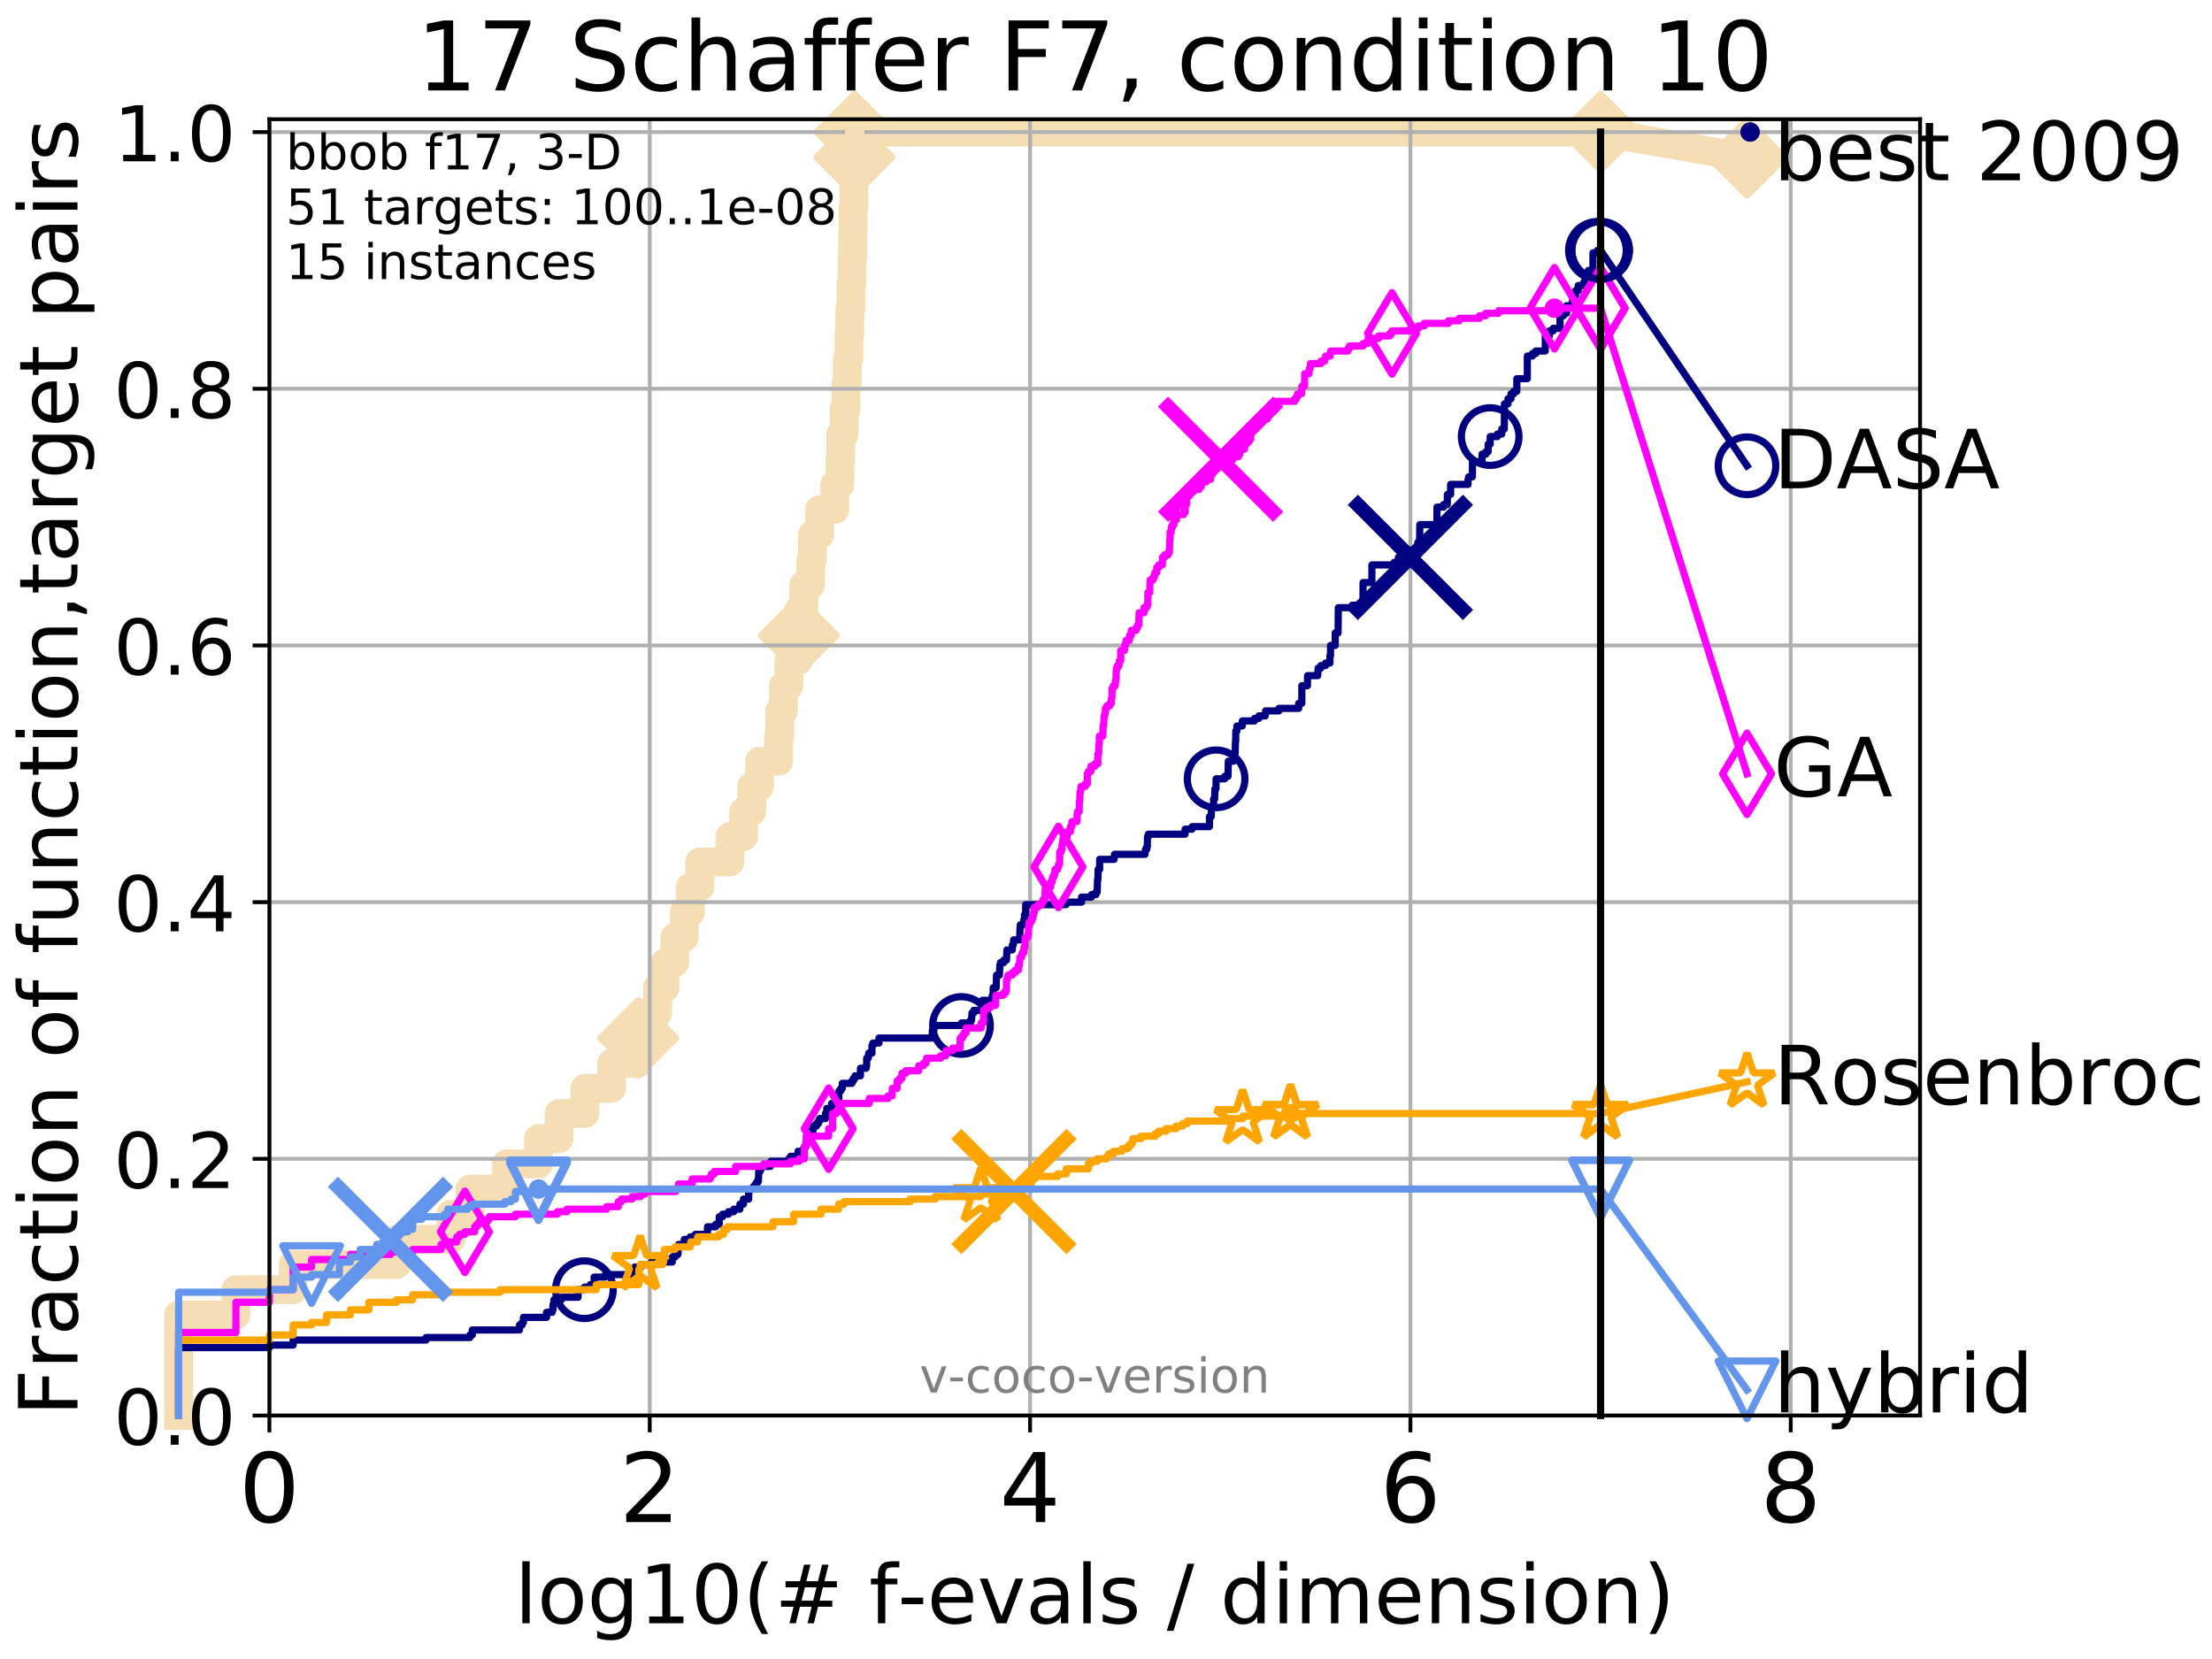 <?xml version="1.0" encoding="utf-8" standalone="no"?>
<!DOCTYPE svg PUBLIC "-//W3C//DTD SVG 1.1//EN"
  "http://www.w3.org/Graphics/SVG/1.1/DTD/svg11.dtd">
<!-- Created with matplotlib (http://matplotlib.org/) -->
<svg height="345.6pt" version="1.1" viewBox="0 0 460.8 345.6" width="460.8pt" xmlns="http://www.w3.org/2000/svg" xmlns:xlink="http://www.w3.org/1999/xlink">
 <defs>
  <style type="text/css">
*{stroke-linecap:butt;stroke-linejoin:round;}
  </style>
 </defs>
 <g id="figure_1">
  <g id="patch_1">
   <path d="M 0 345.6 
L 460.8 345.6 
L 460.8 0 
L 0 0 
z
" style="fill:#ffffff;"/>
  </g>
  <g id="axes_1">
   <g id="patch_2">
    <path d="M 56.12 294.88 
L 399.984 294.88 
L 399.984 24.84 
L 56.12 24.84 
z
" style="fill:#ffffff;"/>
   </g>
   <g id="line2d_1">
    <path d="M 37.219 294.88 
L 37.219 273.91 
L 49.144 273.91 
L 49.144 268.668 
L 61.07 268.668 
L 61.07 263.425 
L 82.623 263.425 
L 82.623 258.183 
L 93.923 258.183 
L 93.923 252.94 
L 97.889 252.94 
L 97.889 247.698 
L 105.527 247.698 
L 105.527 242.455 
L 112.175 242.455 
L 112.175 237.213 
L 116.45 237.213 
L 116.45 231.97 
L 121.866 231.97 
L 121.866 226.728 
L 127.402 226.728 
L 127.402 221.485 
L 132.955 221.485 
L 132.955 216.243 
L 134.287 216.243 
L 134.287 211 
L 136.991 211 
L 136.991 205.758 
L 138.536 205.758 
L 138.536 200.515 
L 140.557 200.515 
L 140.557 195.273 
L 142.555 195.273 
L 142.555 190.03 
L 143.828 190.03 
L 143.828 184.788 
L 145.78 184.788 
L 145.78 179.546 
L 152.053 179.546 
L 152.053 174.303 
L 154.909 174.303 
L 154.909 169.061 
L 156.607 169.061 
L 156.607 163.818 
L 158.229 163.818 
L 158.229 158.576 
L 162.171 158.576 
L 162.171 153.333 
L 162.434 153.333 
L 162.434 148.091 
L 163.213 148.091 
L 163.213 142.848 
L 164.344 142.848 
L 164.344 137.606 
L 166.245 137.606 
L 166.245 132.363 
L 166.416 132.363 
L 166.416 127.121 
L 167.458 127.121 
L 167.458 121.878 
L 168.863 121.878 
L 168.863 116.636 
L 169.243 116.636 
L 169.243 111.393 
L 170.744 111.393 
L 170.744 106.151 
L 173.884 106.151 
L 173.884 100.908 
L 174.967 100.908 
L 174.967 95.666 
L 175.138 95.666 
L 175.138 90.423 
L 175.845 90.423 
L 175.845 85.181 
L 176.227 85.181 
L 176.227 79.938 
L 176.502 79.938 
L 176.502 74.696 
L 176.845 74.696 
L 176.845 69.453 
L 177.034 69.453 
L 177.034 64.211 
L 177.287 64.211 
L 177.287 58.969 
L 177.466 58.969 
L 177.466 53.726 
L 177.629 53.726 
L 177.629 48.484 
L 177.703 48.484 
L 177.703 43.241 
L 177.858 43.241 
L 177.858 37.999 
L 177.974 37.999 
L 177.974 32.756 
L 178.056 32.756 
L 178.056 27.514 
L 333.43 27.514 
" style="fill:none;stroke:#f5deb3;stroke-linecap:square;stroke-width:6;"/>
   </g>
   <g id="line2d_2">
    <defs>
     <path d="M -0 7.778 
L 7.778 0 
L 0 -7.778 
L -7.778 -0 
z
" id="m07bcc6a857" style="stroke:#f5deb3;stroke-linejoin:miter;stroke-width:1.5;"/>
    </defs>
    <g>
     <use style="fill:#f5deb3;stroke:#f5deb3;stroke-linejoin:miter;stroke-width:1.5;" x="132.955" xlink:href="#m07bcc6a857" y="216.243"/>
     <use style="fill:#f5deb3;stroke:#f5deb3;stroke-linejoin:miter;stroke-width:1.5;" x="166.416" xlink:href="#m07bcc6a857" y="132.363"/>
     <use style="fill:#f5deb3;stroke:#f5deb3;stroke-linejoin:miter;stroke-width:1.5;" x="177.974" xlink:href="#m07bcc6a857" y="32.756"/>
     <use style="fill:#f5deb3;stroke:#f5deb3;stroke-linejoin:miter;stroke-width:1.5;" x="178.056" xlink:href="#m07bcc6a857" y="27.514"/>
     <use style="fill:#f5deb3;stroke:#f5deb3;stroke-linejoin:miter;stroke-width:1.5;" x="178.056" xlink:href="#m07bcc6a857" y="27.514"/>
     <use style="fill:#f5deb3;stroke:#f5deb3;stroke-linejoin:miter;stroke-width:1.5;" x="333.43" xlink:href="#m07bcc6a857" y="27.514"/>
    </g>
   </g>
   <g id="line2d_3">
    <path style="fill:none;stroke:#f5deb3;stroke-linecap:square;stroke-width:6;"/>
    <g/>
   </g>
   <g id="line2d_4">
    <path d="M 333.43 27.514 
L 363.934 32.861 
" style="fill:none;stroke:#f5deb3;stroke-linecap:square;stroke-width:6;"/>
    <g>
     <use style="fill:#f5deb3;stroke:#f5deb3;stroke-linejoin:miter;stroke-width:1.5;" x="333.43" xlink:href="#m07bcc6a857" y="27.514"/>
     <use style="fill:#f5deb3;stroke:#f5deb3;stroke-linejoin:miter;stroke-width:1.5;" x="363.934" xlink:href="#m07bcc6a857" y="32.861"/>
    </g>
   </g>
   <g id="matplotlib.axis_1">
    <g id="xtick_1">
     <g id="line2d_5">
      <path clip-path="url(#p5b167215a2)" d="M 56.12 294.88 
L 56.12 24.84 
" style="fill:none;stroke:#b0b0b0;stroke-linecap:square;stroke-width:0.8;"/>
     </g>
     <g id="line2d_6">
      <defs>
       <path d="M 0 0 
L 0 3.5 
" id="m23e063b189" style="stroke:#000000;stroke-width:0.8;"/>
      </defs>
      <g>
       <use style="stroke:#000000;stroke-width:0.8;" x="56.12" xlink:href="#m23e063b189" y="294.88"/>
      </g>
     </g>
     <g id="text_1">
      <!-- 0 -->
      <defs>
       <path d="M 31.781 66.406 
Q 24.172 66.406 20.328 58.906 
Q 16.5 51.422 16.5 36.375 
Q 16.5 21.391 20.328 13.891 
Q 24.172 6.391 31.781 6.391 
Q 39.453 6.391 43.281 13.891 
Q 47.125 21.391 47.125 36.375 
Q 47.125 51.422 43.281 58.906 
Q 39.453 66.406 31.781 66.406 
z
M 31.781 74.219 
Q 44.047 74.219 50.516 64.516 
Q 56.984 54.828 56.984 36.375 
Q 56.984 17.969 50.516 8.266 
Q 44.047 -1.422 31.781 -1.422 
Q 19.531 -1.422 13.062 8.266 
Q 6.594 17.969 6.594 36.375 
Q 6.594 54.828 13.062 64.516 
Q 19.531 74.219 31.781 74.219 
z
" id="DejaVuSans-30"/>
      </defs>
      <g transform="translate(49.758 317.077)scale(0.2 -0.2)">
       <use xlink:href="#DejaVuSans-30"/>
      </g>
     </g>
    </g>
    <g id="xtick_2">
     <g id="line2d_7">
      <path clip-path="url(#p5b167215a2)" d="M 135.351 294.88 
L 135.351 24.84 
" style="fill:none;stroke:#b0b0b0;stroke-linecap:square;stroke-width:0.8;"/>
     </g>
     <g id="line2d_8">
      <g>
       <use style="stroke:#000000;stroke-width:0.8;" x="135.351" xlink:href="#m23e063b189" y="294.88"/>
      </g>
     </g>
     <g id="text_2">
      <!-- 2 -->
      <defs>
       <path d="M 19.188 8.297 
L 53.609 8.297 
L 53.609 0 
L 7.328 0 
L 7.328 8.297 
Q 12.938 14.109 22.625 23.891 
Q 32.328 33.688 34.812 36.531 
Q 39.547 41.844 41.422 45.531 
Q 43.312 49.219 43.312 52.781 
Q 43.312 58.594 39.234 62.25 
Q 35.156 65.922 28.609 65.922 
Q 23.969 65.922 18.812 64.312 
Q 13.672 62.703 7.812 59.422 
L 7.812 69.391 
Q 13.766 71.781 18.938 73 
Q 24.125 74.219 28.422 74.219 
Q 39.75 74.219 46.484 68.547 
Q 53.219 62.891 53.219 53.422 
Q 53.219 48.922 51.531 44.891 
Q 49.859 40.875 45.406 35.406 
Q 44.188 33.984 37.641 27.219 
Q 31.109 20.453 19.188 8.297 
z
" id="DejaVuSans-32"/>
      </defs>
      <g transform="translate(128.989 317.077)scale(0.2 -0.2)">
       <use xlink:href="#DejaVuSans-32"/>
      </g>
     </g>
    </g>
    <g id="xtick_3">
     <g id="line2d_9">
      <path clip-path="url(#p5b167215a2)" d="M 214.583 294.88 
L 214.583 24.84 
" style="fill:none;stroke:#b0b0b0;stroke-linecap:square;stroke-width:0.8;"/>
     </g>
     <g id="line2d_10">
      <g>
       <use style="stroke:#000000;stroke-width:0.8;" x="214.583" xlink:href="#m23e063b189" y="294.88"/>
      </g>
     </g>
     <g id="text_3">
      <!-- 4 -->
      <defs>
       <path d="M 37.797 64.312 
L 12.891 25.391 
L 37.797 25.391 
z
M 35.203 72.906 
L 47.609 72.906 
L 47.609 25.391 
L 58.016 25.391 
L 58.016 17.188 
L 47.609 17.188 
L 47.609 0 
L 37.797 0 
L 37.797 17.188 
L 4.891 17.188 
L 4.891 26.703 
z
" id="DejaVuSans-34"/>
      </defs>
      <g transform="translate(208.22 317.077)scale(0.2 -0.2)">
       <use xlink:href="#DejaVuSans-34"/>
      </g>
     </g>
    </g>
    <g id="xtick_4">
     <g id="line2d_11">
      <path clip-path="url(#p5b167215a2)" d="M 293.814 294.88 
L 293.814 24.84 
" style="fill:none;stroke:#b0b0b0;stroke-linecap:square;stroke-width:0.8;"/>
     </g>
     <g id="line2d_12">
      <g>
       <use style="stroke:#000000;stroke-width:0.8;" x="293.814" xlink:href="#m23e063b189" y="294.88"/>
      </g>
     </g>
     <g id="text_4">
      <!-- 6 -->
      <defs>
       <path d="M 33.016 40.375 
Q 26.375 40.375 22.484 35.828 
Q 18.609 31.297 18.609 23.391 
Q 18.609 15.531 22.484 10.953 
Q 26.375 6.391 33.016 6.391 
Q 39.656 6.391 43.531 10.953 
Q 47.406 15.531 47.406 23.391 
Q 47.406 31.297 43.531 35.828 
Q 39.656 40.375 33.016 40.375 
z
M 52.594 71.297 
L 52.594 62.312 
Q 48.875 64.062 45.094 64.984 
Q 41.312 65.922 37.594 65.922 
Q 27.828 65.922 22.672 59.328 
Q 17.531 52.734 16.797 39.406 
Q 19.672 43.656 24.016 45.922 
Q 28.375 48.188 33.594 48.188 
Q 44.578 48.188 50.953 41.516 
Q 57.328 34.859 57.328 23.391 
Q 57.328 12.156 50.688 5.359 
Q 44.047 -1.422 33.016 -1.422 
Q 20.359 -1.422 13.672 8.266 
Q 6.984 17.969 6.984 36.375 
Q 6.984 53.656 15.188 63.938 
Q 23.391 74.219 37.203 74.219 
Q 40.922 74.219 44.703 73.484 
Q 48.484 72.75 52.594 71.297 
z
" id="DejaVuSans-36"/>
      </defs>
      <g transform="translate(287.452 317.077)scale(0.2 -0.2)">
       <use xlink:href="#DejaVuSans-36"/>
      </g>
     </g>
    </g>
    <g id="xtick_5">
     <g id="line2d_13">
      <path clip-path="url(#p5b167215a2)" d="M 373.045 294.88 
L 373.045 24.84 
" style="fill:none;stroke:#b0b0b0;stroke-linecap:square;stroke-width:0.8;"/>
     </g>
     <g id="line2d_14">
      <g>
       <use style="stroke:#000000;stroke-width:0.8;" x="373.045" xlink:href="#m23e063b189" y="294.88"/>
      </g>
     </g>
     <g id="text_5">
      <!-- 8 -->
      <defs>
       <path d="M 31.781 34.625 
Q 24.75 34.625 20.719 30.859 
Q 16.703 27.094 16.703 20.516 
Q 16.703 13.922 20.719 10.156 
Q 24.75 6.391 31.781 6.391 
Q 38.812 6.391 42.859 10.172 
Q 46.922 13.969 46.922 20.516 
Q 46.922 27.094 42.891 30.859 
Q 38.875 34.625 31.781 34.625 
z
M 21.922 38.812 
Q 15.578 40.375 12.031 44.719 
Q 8.5 49.078 8.5 55.328 
Q 8.5 64.062 14.719 69.141 
Q 20.953 74.219 31.781 74.219 
Q 42.672 74.219 48.875 69.141 
Q 55.078 64.062 55.078 55.328 
Q 55.078 49.078 51.531 44.719 
Q 48 40.375 41.703 38.812 
Q 48.828 37.156 52.797 32.312 
Q 56.781 27.484 56.781 20.516 
Q 56.781 9.906 50.312 4.234 
Q 43.844 -1.422 31.781 -1.422 
Q 19.734 -1.422 13.25 4.234 
Q 6.781 9.906 6.781 20.516 
Q 6.781 27.484 10.781 32.312 
Q 14.797 37.156 21.922 38.812 
z
M 18.312 54.391 
Q 18.312 48.734 21.844 45.562 
Q 25.391 42.391 31.781 42.391 
Q 38.141 42.391 41.719 45.562 
Q 45.312 48.734 45.312 54.391 
Q 45.312 60.062 41.719 63.234 
Q 38.141 66.406 31.781 66.406 
Q 25.391 66.406 21.844 63.234 
Q 18.312 60.062 18.312 54.391 
z
" id="DejaVuSans-38"/>
      </defs>
      <g transform="translate(366.683 317.077)scale(0.2 -0.2)">
       <use xlink:href="#DejaVuSans-38"/>
      </g>
     </g>
    </g>
    <g id="text_6">
     <!-- log10(# f-evals / dimension) -->
     <defs>
      <path d="M 9.422 75.984 
L 18.406 75.984 
L 18.406 0 
L 9.422 0 
z
" id="DejaVuSans-6c"/>
      <path d="M 30.609 48.391 
Q 23.391 48.391 19.188 42.75 
Q 14.984 37.109 14.984 27.297 
Q 14.984 17.484 19.156 11.844 
Q 23.344 6.203 30.609 6.203 
Q 37.797 6.203 41.984 11.859 
Q 46.188 17.531 46.188 27.297 
Q 46.188 37.016 41.984 42.703 
Q 37.797 48.391 30.609 48.391 
z
M 30.609 56 
Q 42.328 56 49.016 48.375 
Q 55.719 40.766 55.719 27.297 
Q 55.719 13.875 49.016 6.219 
Q 42.328 -1.422 30.609 -1.422 
Q 18.844 -1.422 12.172 6.219 
Q 5.516 13.875 5.516 27.297 
Q 5.516 40.766 12.172 48.375 
Q 18.844 56 30.609 56 
z
" id="DejaVuSans-6f"/>
      <path d="M 45.406 27.984 
Q 45.406 37.75 41.375 43.109 
Q 37.359 48.484 30.078 48.484 
Q 22.859 48.484 18.828 43.109 
Q 14.797 37.75 14.797 27.984 
Q 14.797 18.266 18.828 12.891 
Q 22.859 7.516 30.078 7.516 
Q 37.359 7.516 41.375 12.891 
Q 45.406 18.266 45.406 27.984 
z
M 54.391 6.781 
Q 54.391 -7.172 48.188 -13.984 
Q 42 -20.797 29.203 -20.797 
Q 24.469 -20.797 20.266 -20.094 
Q 16.062 -19.391 12.109 -17.922 
L 12.109 -9.188 
Q 16.062 -11.328 19.922 -12.344 
Q 23.781 -13.375 27.781 -13.375 
Q 36.625 -13.375 41.016 -8.766 
Q 45.406 -4.156 45.406 5.172 
L 45.406 9.625 
Q 42.625 4.781 38.281 2.391 
Q 33.938 0 27.875 0 
Q 17.828 0 11.672 7.656 
Q 5.516 15.328 5.516 27.984 
Q 5.516 40.672 11.672 48.328 
Q 17.828 56 27.875 56 
Q 33.938 56 38.281 53.609 
Q 42.625 51.219 45.406 46.391 
L 45.406 54.688 
L 54.391 54.688 
z
" id="DejaVuSans-67"/>
      <path d="M 12.406 8.297 
L 28.516 8.297 
L 28.516 63.922 
L 10.984 60.406 
L 10.984 69.391 
L 28.422 72.906 
L 38.281 72.906 
L 38.281 8.297 
L 54.391 8.297 
L 54.391 0 
L 12.406 0 
z
" id="DejaVuSans-31"/>
      <path d="M 31 75.875 
Q 24.469 64.656 21.281 53.656 
Q 18.109 42.672 18.109 31.391 
Q 18.109 20.125 21.312 9.062 
Q 24.516 -2 31 -13.188 
L 23.188 -13.188 
Q 15.875 -1.703 12.234 9.375 
Q 8.594 20.453 8.594 31.391 
Q 8.594 42.281 12.203 53.312 
Q 15.828 64.359 23.188 75.875 
z
" id="DejaVuSans-28"/>
      <path d="M 51.125 44 
L 36.922 44 
L 32.812 27.688 
L 47.125 27.688 
z
M 43.797 71.781 
L 38.719 51.516 
L 52.984 51.516 
L 58.109 71.781 
L 65.922 71.781 
L 60.891 51.516 
L 76.125 51.516 
L 76.125 44 
L 58.984 44 
L 54.984 27.688 
L 70.516 27.688 
L 70.516 20.219 
L 53.078 20.219 
L 48 0 
L 40.188 0 
L 45.219 20.219 
L 30.906 20.219 
L 25.875 0 
L 18.016 0 
L 23.094 20.219 
L 7.719 20.219 
L 7.719 27.688 
L 24.906 27.688 
L 29 44 
L 13.281 44 
L 13.281 51.516 
L 30.906 51.516 
L 35.891 71.781 
z
" id="DejaVuSans-23"/>
      <path id="DejaVuSans-20"/>
      <path d="M 37.109 75.984 
L 37.109 68.5 
L 28.516 68.5 
Q 23.688 68.5 21.797 66.547 
Q 19.922 64.594 19.922 59.516 
L 19.922 54.688 
L 34.719 54.688 
L 34.719 47.703 
L 19.922 47.703 
L 19.922 0 
L 10.891 0 
L 10.891 47.703 
L 2.297 47.703 
L 2.297 54.688 
L 10.891 54.688 
L 10.891 58.5 
Q 10.891 67.625 15.141 71.797 
Q 19.391 75.984 28.609 75.984 
z
" id="DejaVuSans-66"/>
      <path d="M 4.891 31.391 
L 31.203 31.391 
L 31.203 23.391 
L 4.891 23.391 
z
" id="DejaVuSans-2d"/>
      <path d="M 56.203 29.594 
L 56.203 25.203 
L 14.891 25.203 
Q 15.484 15.922 20.484 11.062 
Q 25.484 6.203 34.422 6.203 
Q 39.594 6.203 44.453 7.469 
Q 49.312 8.734 54.109 11.281 
L 54.109 2.781 
Q 49.266 0.734 44.188 -0.344 
Q 39.109 -1.422 33.891 -1.422 
Q 20.797 -1.422 13.156 6.188 
Q 5.516 13.812 5.516 26.812 
Q 5.516 40.234 12.766 48.109 
Q 20.016 56 32.328 56 
Q 43.359 56 49.781 48.891 
Q 56.203 41.797 56.203 29.594 
z
M 47.219 32.234 
Q 47.125 39.594 43.094 43.984 
Q 39.062 48.391 32.422 48.391 
Q 24.906 48.391 20.391 44.141 
Q 15.875 39.891 15.188 32.172 
z
" id="DejaVuSans-65"/>
      <path d="M 2.984 54.688 
L 12.5 54.688 
L 29.594 8.797 
L 46.688 54.688 
L 56.203 54.688 
L 35.688 0 
L 23.484 0 
z
" id="DejaVuSans-76"/>
      <path d="M 34.281 27.484 
Q 23.391 27.484 19.188 25 
Q 14.984 22.516 14.984 16.5 
Q 14.984 11.719 18.141 8.906 
Q 21.297 6.109 26.703 6.109 
Q 34.188 6.109 38.703 11.406 
Q 43.219 16.703 43.219 25.484 
L 43.219 27.484 
z
M 52.203 31.203 
L 52.203 0 
L 43.219 0 
L 43.219 8.297 
Q 40.141 3.328 35.547 0.953 
Q 30.953 -1.422 24.312 -1.422 
Q 15.922 -1.422 10.953 3.297 
Q 6 8.016 6 15.922 
Q 6 25.141 12.172 29.828 
Q 18.359 34.516 30.609 34.516 
L 43.219 34.516 
L 43.219 35.406 
Q 43.219 41.609 39.141 45 
Q 35.062 48.391 27.688 48.391 
Q 23 48.391 18.547 47.266 
Q 14.109 46.141 10.016 43.891 
L 10.016 52.203 
Q 14.938 54.109 19.578 55.047 
Q 24.219 56 28.609 56 
Q 40.484 56 46.344 49.844 
Q 52.203 43.703 52.203 31.203 
z
" id="DejaVuSans-61"/>
      <path d="M 44.281 53.078 
L 44.281 44.578 
Q 40.484 46.531 36.375 47.5 
Q 32.281 48.484 27.875 48.484 
Q 21.188 48.484 17.844 46.438 
Q 14.5 44.391 14.5 40.281 
Q 14.5 37.156 16.891 35.375 
Q 19.281 33.594 26.516 31.984 
L 29.594 31.297 
Q 39.156 29.25 43.188 25.516 
Q 47.219 21.781 47.219 15.094 
Q 47.219 7.469 41.188 3.016 
Q 35.156 -1.422 24.609 -1.422 
Q 20.219 -1.422 15.453 -0.562 
Q 10.688 0.297 5.422 2 
L 5.422 11.281 
Q 10.406 8.688 15.234 7.391 
Q 20.062 6.109 24.812 6.109 
Q 31.156 6.109 34.562 8.281 
Q 37.984 10.453 37.984 14.406 
Q 37.984 18.062 35.516 20.016 
Q 33.062 21.969 24.703 23.781 
L 21.578 24.516 
Q 13.234 26.266 9.516 29.906 
Q 5.812 33.547 5.812 39.891 
Q 5.812 47.609 11.281 51.797 
Q 16.75 56 26.812 56 
Q 31.781 56 36.172 55.266 
Q 40.578 54.547 44.281 53.078 
z
" id="DejaVuSans-73"/>
      <path d="M 25.391 72.906 
L 33.688 72.906 
L 8.297 -9.281 
L 0 -9.281 
z
" id="DejaVuSans-2f"/>
      <path d="M 45.406 46.391 
L 45.406 75.984 
L 54.391 75.984 
L 54.391 0 
L 45.406 0 
L 45.406 8.203 
Q 42.578 3.328 38.25 0.953 
Q 33.938 -1.422 27.875 -1.422 
Q 17.969 -1.422 11.734 6.484 
Q 5.516 14.406 5.516 27.297 
Q 5.516 40.188 11.734 48.094 
Q 17.969 56 27.875 56 
Q 33.938 56 38.25 53.625 
Q 42.578 51.266 45.406 46.391 
z
M 14.797 27.297 
Q 14.797 17.391 18.875 11.75 
Q 22.953 6.109 30.078 6.109 
Q 37.203 6.109 41.297 11.75 
Q 45.406 17.391 45.406 27.297 
Q 45.406 37.203 41.297 42.844 
Q 37.203 48.484 30.078 48.484 
Q 22.953 48.484 18.875 42.844 
Q 14.797 37.203 14.797 27.297 
z
" id="DejaVuSans-64"/>
      <path d="M 9.422 54.688 
L 18.406 54.688 
L 18.406 0 
L 9.422 0 
z
M 9.422 75.984 
L 18.406 75.984 
L 18.406 64.594 
L 9.422 64.594 
z
" id="DejaVuSans-69"/>
      <path d="M 52 44.188 
Q 55.375 50.25 60.062 53.125 
Q 64.75 56 71.094 56 
Q 79.641 56 84.281 50.016 
Q 88.922 44.047 88.922 33.016 
L 88.922 0 
L 79.891 0 
L 79.891 32.719 
Q 79.891 40.578 77.094 44.375 
Q 74.312 48.188 68.609 48.188 
Q 61.625 48.188 57.562 43.547 
Q 53.516 38.922 53.516 30.906 
L 53.516 0 
L 44.484 0 
L 44.484 32.719 
Q 44.484 40.625 41.703 44.406 
Q 38.922 48.188 33.109 48.188 
Q 26.219 48.188 22.156 43.531 
Q 18.109 38.875 18.109 30.906 
L 18.109 0 
L 9.078 0 
L 9.078 54.688 
L 18.109 54.688 
L 18.109 46.188 
Q 21.188 51.219 25.484 53.609 
Q 29.781 56 35.688 56 
Q 41.656 56 45.828 52.969 
Q 50 49.953 52 44.188 
z
" id="DejaVuSans-6d"/>
      <path d="M 54.891 33.016 
L 54.891 0 
L 45.906 0 
L 45.906 32.719 
Q 45.906 40.484 42.875 44.328 
Q 39.844 48.188 33.797 48.188 
Q 26.516 48.188 22.312 43.547 
Q 18.109 38.922 18.109 30.906 
L 18.109 0 
L 9.078 0 
L 9.078 54.688 
L 18.109 54.688 
L 18.109 46.188 
Q 21.344 51.125 25.703 53.562 
Q 30.078 56 35.797 56 
Q 45.219 56 50.047 50.172 
Q 54.891 44.344 54.891 33.016 
z
" id="DejaVuSans-6e"/>
      <path d="M 8.016 75.875 
L 15.828 75.875 
Q 23.141 64.359 26.781 53.312 
Q 30.422 42.281 30.422 31.391 
Q 30.422 20.453 26.781 9.375 
Q 23.141 -1.703 15.828 -13.188 
L 8.016 -13.188 
Q 14.5 -2 17.703 9.062 
Q 20.906 20.125 20.906 31.391 
Q 20.906 42.672 17.703 53.656 
Q 14.5 64.656 8.016 75.875 
z
" id="DejaVuSans-29"/>
     </defs>
     <g transform="translate(107.211 338.154)scale(0.17 -0.17)">
      <use xlink:href="#DejaVuSans-6c"/>
      <use x="27.783" xlink:href="#DejaVuSans-6f"/>
      <use x="88.965" xlink:href="#DejaVuSans-67"/>
      <use x="152.441" xlink:href="#DejaVuSans-31"/>
      <use x="216.064" xlink:href="#DejaVuSans-30"/>
      <use x="279.688" xlink:href="#DejaVuSans-28"/>
      <use x="318.701" xlink:href="#DejaVuSans-23"/>
      <use x="402.49" xlink:href="#DejaVuSans-20"/>
      <use x="434.277" xlink:href="#DejaVuSans-66"/>
      <use x="469.404" xlink:href="#DejaVuSans-2d"/>
      <use x="505.488" xlink:href="#DejaVuSans-65"/>
      <use x="567.012" xlink:href="#DejaVuSans-76"/>
      <use x="626.191" xlink:href="#DejaVuSans-61"/>
      <use x="687.471" xlink:href="#DejaVuSans-6c"/>
      <use x="715.254" xlink:href="#DejaVuSans-73"/>
      <use x="767.354" xlink:href="#DejaVuSans-20"/>
      <use x="799.141" xlink:href="#DejaVuSans-2f"/>
      <use x="832.832" xlink:href="#DejaVuSans-20"/>
      <use x="864.619" xlink:href="#DejaVuSans-64"/>
      <use x="928.096" xlink:href="#DejaVuSans-69"/>
      <use x="955.879" xlink:href="#DejaVuSans-6d"/>
      <use x="1053.291" xlink:href="#DejaVuSans-65"/>
      <use x="1114.814" xlink:href="#DejaVuSans-6e"/>
      <use x="1178.193" xlink:href="#DejaVuSans-73"/>
      <use x="1230.293" xlink:href="#DejaVuSans-69"/>
      <use x="1258.076" xlink:href="#DejaVuSans-6f"/>
      <use x="1319.258" xlink:href="#DejaVuSans-6e"/>
      <use x="1382.637" xlink:href="#DejaVuSans-29"/>
     </g>
    </g>
   </g>
   <g id="matplotlib.axis_2">
    <g id="ytick_1">
     <g id="line2d_15">
      <path clip-path="url(#p5b167215a2)" d="M 56.12 294.88 
L 399.984 294.88 
" style="fill:none;stroke:#b0b0b0;stroke-linecap:square;stroke-width:0.8;"/>
     </g>
     <g id="line2d_16">
      <defs>
       <path d="M 0 0 
L -3.5 0 
" id="mc839e84b8b" style="stroke:#000000;stroke-width:0.8;"/>
      </defs>
      <g>
       <use style="stroke:#000000;stroke-width:0.8;" x="56.12" xlink:href="#mc839e84b8b" y="294.88"/>
      </g>
     </g>
     <g id="text_7">
      <!-- 0.0 -->
      <defs>
       <path d="M 10.688 12.406 
L 21 12.406 
L 21 0 
L 10.688 0 
z
" id="DejaVuSans-2e"/>
      </defs>
      <g transform="translate(23.675 300.959)scale(0.16 -0.16)">
       <use xlink:href="#DejaVuSans-30"/>
       <use x="63.623" xlink:href="#DejaVuSans-2e"/>
       <use x="95.41" xlink:href="#DejaVuSans-30"/>
      </g>
     </g>
    </g>
    <g id="ytick_2">
     <g id="line2d_17">
      <path clip-path="url(#p5b167215a2)" d="M 56.12 241.407 
L 399.984 241.407 
" style="fill:none;stroke:#b0b0b0;stroke-linecap:square;stroke-width:0.8;"/>
     </g>
     <g id="line2d_18">
      <g>
       <use style="stroke:#000000;stroke-width:0.8;" x="56.12" xlink:href="#mc839e84b8b" y="241.407"/>
      </g>
     </g>
     <g id="text_8">
      <!-- 0.2 -->
      <g transform="translate(23.675 247.485)scale(0.16 -0.16)">
       <use xlink:href="#DejaVuSans-30"/>
       <use x="63.623" xlink:href="#DejaVuSans-2e"/>
       <use x="95.41" xlink:href="#DejaVuSans-32"/>
      </g>
     </g>
    </g>
    <g id="ytick_3">
     <g id="line2d_19">
      <path clip-path="url(#p5b167215a2)" d="M 56.12 187.933 
L 399.984 187.933 
" style="fill:none;stroke:#b0b0b0;stroke-linecap:square;stroke-width:0.8;"/>
     </g>
     <g id="line2d_20">
      <g>
       <use style="stroke:#000000;stroke-width:0.8;" x="56.12" xlink:href="#mc839e84b8b" y="187.933"/>
      </g>
     </g>
     <g id="text_9">
      <!-- 0.4 -->
      <g transform="translate(23.675 194.012)scale(0.16 -0.16)">
       <use xlink:href="#DejaVuSans-30"/>
       <use x="63.623" xlink:href="#DejaVuSans-2e"/>
       <use x="95.41" xlink:href="#DejaVuSans-34"/>
      </g>
     </g>
    </g>
    <g id="ytick_4">
     <g id="line2d_21">
      <path clip-path="url(#p5b167215a2)" d="M 56.12 134.46 
L 399.984 134.46 
" style="fill:none;stroke:#b0b0b0;stroke-linecap:square;stroke-width:0.8;"/>
     </g>
     <g id="line2d_22">
      <g>
       <use style="stroke:#000000;stroke-width:0.8;" x="56.12" xlink:href="#mc839e84b8b" y="134.46"/>
      </g>
     </g>
     <g id="text_10">
      <!-- 0.6 -->
      <g transform="translate(23.675 140.539)scale(0.16 -0.16)">
       <use xlink:href="#DejaVuSans-30"/>
       <use x="63.623" xlink:href="#DejaVuSans-2e"/>
       <use x="95.41" xlink:href="#DejaVuSans-36"/>
      </g>
     </g>
    </g>
    <g id="ytick_5">
     <g id="line2d_23">
      <path clip-path="url(#p5b167215a2)" d="M 56.12 80.987 
L 399.984 80.987 
" style="fill:none;stroke:#b0b0b0;stroke-linecap:square;stroke-width:0.8;"/>
     </g>
     <g id="line2d_24">
      <g>
       <use style="stroke:#000000;stroke-width:0.8;" x="56.12" xlink:href="#mc839e84b8b" y="80.987"/>
      </g>
     </g>
     <g id="text_11">
      <!-- 0.8 -->
      <g transform="translate(23.675 87.066)scale(0.16 -0.16)">
       <use xlink:href="#DejaVuSans-30"/>
       <use x="63.623" xlink:href="#DejaVuSans-2e"/>
       <use x="95.41" xlink:href="#DejaVuSans-38"/>
      </g>
     </g>
    </g>
    <g id="ytick_6">
     <g id="line2d_25">
      <path clip-path="url(#p5b167215a2)" d="M 56.12 27.514 
L 399.984 27.514 
" style="fill:none;stroke:#b0b0b0;stroke-linecap:square;stroke-width:0.8;"/>
     </g>
     <g id="line2d_26">
      <g>
       <use style="stroke:#000000;stroke-width:0.8;" x="56.12" xlink:href="#mc839e84b8b" y="27.514"/>
      </g>
     </g>
     <g id="text_12">
      <!-- 1.0 -->
      <g transform="translate(23.675 33.592)scale(0.16 -0.16)">
       <use xlink:href="#DejaVuSans-31"/>
       <use x="63.623" xlink:href="#DejaVuSans-2e"/>
       <use x="95.41" xlink:href="#DejaVuSans-30"/>
      </g>
     </g>
    </g>
    <g id="text_13">
     <!-- Fraction of function,target pairs -->
     <defs>
      <path d="M 9.812 72.906 
L 51.703 72.906 
L 51.703 64.594 
L 19.672 64.594 
L 19.672 43.109 
L 48.578 43.109 
L 48.578 34.812 
L 19.672 34.812 
L 19.672 0 
L 9.812 0 
z
" id="DejaVuSans-46"/>
      <path d="M 41.109 46.297 
Q 39.594 47.172 37.812 47.578 
Q 36.031 48 33.891 48 
Q 26.266 48 22.188 43.047 
Q 18.109 38.094 18.109 28.812 
L 18.109 0 
L 9.078 0 
L 9.078 54.688 
L 18.109 54.688 
L 18.109 46.188 
Q 20.953 51.172 25.484 53.578 
Q 30.031 56 36.531 56 
Q 37.453 56 38.578 55.875 
Q 39.703 55.766 41.062 55.516 
z
" id="DejaVuSans-72"/>
      <path d="M 48.781 52.594 
L 48.781 44.188 
Q 44.969 46.297 41.141 47.344 
Q 37.312 48.391 33.406 48.391 
Q 24.656 48.391 19.812 42.844 
Q 14.984 37.312 14.984 27.297 
Q 14.984 17.281 19.812 11.734 
Q 24.656 6.203 33.406 6.203 
Q 37.312 6.203 41.141 7.25 
Q 44.969 8.297 48.781 10.406 
L 48.781 2.094 
Q 45.016 0.344 40.984 -0.531 
Q 36.969 -1.422 32.422 -1.422 
Q 20.062 -1.422 12.781 6.344 
Q 5.516 14.109 5.516 27.297 
Q 5.516 40.672 12.859 48.328 
Q 20.219 56 33.016 56 
Q 37.156 56 41.109 55.141 
Q 45.062 54.297 48.781 52.594 
z
" id="DejaVuSans-63"/>
      <path d="M 18.312 70.219 
L 18.312 54.688 
L 36.812 54.688 
L 36.812 47.703 
L 18.312 47.703 
L 18.312 18.016 
Q 18.312 11.328 20.141 9.422 
Q 21.969 7.516 27.594 7.516 
L 36.812 7.516 
L 36.812 0 
L 27.594 0 
Q 17.188 0 13.234 3.875 
Q 9.281 7.766 9.281 18.016 
L 9.281 47.703 
L 2.688 47.703 
L 2.688 54.688 
L 9.281 54.688 
L 9.281 70.219 
z
" id="DejaVuSans-74"/>
      <path d="M 8.5 21.578 
L 8.5 54.688 
L 17.484 54.688 
L 17.484 21.922 
Q 17.484 14.156 20.5 10.266 
Q 23.531 6.391 29.594 6.391 
Q 36.859 6.391 41.078 11.031 
Q 45.312 15.672 45.312 23.688 
L 45.312 54.688 
L 54.297 54.688 
L 54.297 0 
L 45.312 0 
L 45.312 8.406 
Q 42.047 3.422 37.719 1 
Q 33.406 -1.422 27.688 -1.422 
Q 18.266 -1.422 13.375 4.438 
Q 8.5 10.297 8.5 21.578 
z
M 31.109 56 
z
" id="DejaVuSans-75"/>
      <path d="M 11.719 12.406 
L 22.016 12.406 
L 22.016 4 
L 14.016 -11.625 
L 7.719 -11.625 
L 11.719 4 
z
" id="DejaVuSans-2c"/>
      <path d="M 18.109 8.203 
L 18.109 -20.797 
L 9.078 -20.797 
L 9.078 54.688 
L 18.109 54.688 
L 18.109 46.391 
Q 20.953 51.266 25.266 53.625 
Q 29.594 56 35.594 56 
Q 45.562 56 51.781 48.094 
Q 58.016 40.188 58.016 27.297 
Q 58.016 14.406 51.781 6.484 
Q 45.562 -1.422 35.594 -1.422 
Q 29.594 -1.422 25.266 0.953 
Q 20.953 3.328 18.109 8.203 
z
M 48.688 27.297 
Q 48.688 37.203 44.609 42.844 
Q 40.531 48.484 33.406 48.484 
Q 26.266 48.484 22.188 42.844 
Q 18.109 37.203 18.109 27.297 
Q 18.109 17.391 22.188 11.75 
Q 26.266 6.109 33.406 6.109 
Q 40.531 6.109 44.609 11.75 
Q 48.688 17.391 48.688 27.297 
z
" id="DejaVuSans-70"/>
     </defs>
     <g transform="translate(16.14 294.999)rotate(-90)scale(0.17 -0.17)">
      <use xlink:href="#DejaVuSans-46"/>
      <use x="57.41" xlink:href="#DejaVuSans-72"/>
      <use x="98.523" xlink:href="#DejaVuSans-61"/>
      <use x="159.803" xlink:href="#DejaVuSans-63"/>
      <use x="214.783" xlink:href="#DejaVuSans-74"/>
      <use x="253.992" xlink:href="#DejaVuSans-69"/>
      <use x="281.775" xlink:href="#DejaVuSans-6f"/>
      <use x="342.957" xlink:href="#DejaVuSans-6e"/>
      <use x="406.336" xlink:href="#DejaVuSans-20"/>
      <use x="438.123" xlink:href="#DejaVuSans-6f"/>
      <use x="499.305" xlink:href="#DejaVuSans-66"/>
      <use x="534.51" xlink:href="#DejaVuSans-20"/>
      <use x="566.297" xlink:href="#DejaVuSans-66"/>
      <use x="601.502" xlink:href="#DejaVuSans-75"/>
      <use x="664.881" xlink:href="#DejaVuSans-6e"/>
      <use x="728.26" xlink:href="#DejaVuSans-63"/>
      <use x="783.24" xlink:href="#DejaVuSans-74"/>
      <use x="822.449" xlink:href="#DejaVuSans-69"/>
      <use x="850.232" xlink:href="#DejaVuSans-6f"/>
      <use x="911.414" xlink:href="#DejaVuSans-6e"/>
      <use x="974.793" xlink:href="#DejaVuSans-2c"/>
      <use x="1006.58" xlink:href="#DejaVuSans-74"/>
      <use x="1045.789" xlink:href="#DejaVuSans-61"/>
      <use x="1107.068" xlink:href="#DejaVuSans-72"/>
      <use x="1148.166" xlink:href="#DejaVuSans-67"/>
      <use x="1211.643" xlink:href="#DejaVuSans-65"/>
      <use x="1273.166" xlink:href="#DejaVuSans-74"/>
      <use x="1312.375" xlink:href="#DejaVuSans-20"/>
      <use x="1344.162" xlink:href="#DejaVuSans-70"/>
      <use x="1407.639" xlink:href="#DejaVuSans-61"/>
      <use x="1468.918" xlink:href="#DejaVuSans-69"/>
      <use x="1496.701" xlink:href="#DejaVuSans-72"/>
      <use x="1537.814" xlink:href="#DejaVuSans-73"/>
     </g>
    </g>
   </g>
   <g id="line2d_27">
    <defs>
     <path d="M 0 1.5 
C 0.398 1.5 0.779 1.342 1.061 1.061 
C 1.342 0.779 1.5 0.398 1.5 0 
C 1.5 -0.398 1.342 -0.779 1.061 -1.061 
C 0.779 -1.342 0.398 -1.5 0 -1.5 
C -0.398 -1.5 -0.779 -1.342 -1.061 -1.061 
C -1.342 -0.779 -1.5 -0.398 -1.5 0 
C -1.5 0.398 -1.342 0.779 -1.061 1.061 
C -0.779 1.342 -0.398 1.5 0 1.5 
z
" id="me591112868" style="stroke:#f5deb3;"/>
    </defs>
    <g>
     <use style="fill:#f5deb3;stroke:#f5deb3;" x="178.056" xlink:href="#me591112868" y="27.514"/>
     <use style="fill:#f5deb3;stroke:#f5deb3;" x="178.056" xlink:href="#me591112868" y="27.514"/>
    </g>
   </g>
   <g id="line2d_28">
    <defs>
     <path d="M 0 1.5 
C 0.398 1.5 0.779 1.342 1.061 1.061 
C 1.342 0.779 1.5 0.398 1.5 0 
C 1.5 -0.398 1.342 -0.779 1.061 -1.061 
C 0.779 -1.342 0.398 -1.5 0 -1.5 
C -0.398 -1.5 -0.779 -1.342 -1.061 -1.061 
C -1.342 -0.779 -1.5 -0.398 -1.5 0 
C -1.5 0.398 -1.342 0.779 -1.061 1.061 
C -0.779 1.342 -0.398 1.5 0 1.5 
z
" id="m7a1f5a7eb4" style="stroke:#000080;"/>
    </defs>
    <g>
     <use style="fill:#000080;stroke:#000080;" x="364.575" xlink:href="#m7a1f5a7eb4" y="27.514"/>
     <use style="fill:#000080;stroke:#000080;" x="364.575" xlink:href="#m7a1f5a7eb4" y="27.514"/>
    </g>
   </g>
   <g id="line2d_29">
    <path d="M 37.219 294.88 
L 37.219 280.725 
L 56.12 280.725 
L 56.12 280.201 
L 61.07 280.201 
L 61.07 279.153 
L 88.76 279.153 
L 88.76 278.628 
L 97.889 278.628 
L 97.889 278.104 
L 98.388 278.104 
L 98.388 277.056 
L 108.225 277.056 
L 108.225 276.007 
L 108.772 276.007 
L 108.772 275.483 
L 109.038 275.483 
L 109.038 274.434 
L 113.855 274.434 
L 113.855 273.386 
L 115.015 273.386 
L 115.015 272.862 
L 115.201 272.862 
L 115.201 271.813 
L 115.385 271.813 
L 115.385 270.765 
L 116.958 270.765 
L 116.958 270.24 
L 120.426 270.24 
L 120.426 268.668 
L 121.74 268.668 
L 121.74 268.143 
L 122.961 268.143 
L 122.961 267.619 
L 123.767 267.619 
L 123.767 266.046 
L 126.078 266.046 
L 126.078 265.522 
L 132.215 265.522 
L 132.215 263.949 
L 133.539 263.949 
L 133.539 263.425 
L 135.692 263.425 
L 135.692 262.901 
L 140.041 262.901 
L 140.041 261.852 
L 140.642 261.852 
L 140.642 261.328 
L 141.222 261.328 
L 141.303 259.755 
L 141.384 259.755 
L 141.384 259.231 
L 142.555 259.231 
L 142.555 258.183 
L 143.792 258.183 
L 143.792 257.658 
L 144.848 257.658 
L 144.848 257.134 
L 147.363 257.134 
L 147.391 255.561 
L 149.098 255.561 
L 149.098 255.037 
L 149.83 255.037 
L 149.83 253.464 
L 150.533 253.464 
L 150.533 252.94 
L 151.747 252.94 
L 151.747 252.416 
L 152.86 252.416 
L 152.86 251.892 
L 154.138 251.892 
L 154.138 250.843 
L 154.872 250.843 
L 154.872 249.795 
L 155.962 249.795 
L 155.962 248.222 
L 156.117 248.222 
L 156.117 247.698 
L 156.954 247.698 
L 156.954 247.173 
L 157.374 247.173 
L 157.374 246.649 
L 157.69 246.649 
L 157.69 246.125 
L 157.985 246.125 
L 158.061 244.028 
L 158.35 244.028 
L 158.35 243.504 
L 158.575 243.504 
L 158.575 242.979 
L 160.513 242.979 
L 160.593 241.931 
L 164.302 241.931 
L 164.302 241.407 
L 164.671 241.407 
L 164.671 240.882 
L 166.245 240.882 
L 166.245 239.834 
L 167.351 239.834 
L 167.351 239.31 
L 167.652 239.31 
L 167.652 238.785 
L 167.974 238.785 
L 167.974 237.737 
L 168.094 237.737 
L 168.188 236.689 
L 168.912 236.689 
L 168.912 235.64 
L 169.355 235.64 
L 169.355 234.592 
L 170.071 234.592 
L 170.071 234.067 
L 170.478 234.067 
L 170.478 233.543 
L 170.729 233.543 
L 170.729 233.019 
L 171.954 233.019 
L 171.954 231.97 
L 172.218 231.97 
L 172.218 230.922 
L 173.231 230.922 
L 173.231 229.873 
L 174.312 229.873 
L 174.312 229.349 
L 174.724 229.349 
L 174.777 227.252 
L 175.167 227.252 
L 175.167 226.728 
L 175.464 226.728 
L 175.464 225.679 
L 177.466 225.679 
L 177.466 225.155 
L 177.785 225.155 
L 177.785 224.631 
L 178.128 224.631 
L 178.128 224.107 
L 179.246 224.107 
L 179.246 222.534 
L 180.429 222.534 
L 180.429 222.01 
L 180.542 222.01 
L 180.542 220.437 
L 180.874 220.437 
L 180.96 219.388 
L 181.646 219.388 
L 181.646 217.816 
L 181.836 217.816 
L 181.836 217.291 
L 183.103 217.291 
L 183.103 216.243 
L 194.172 216.243 
L 194.226 214.67 
L 194.551 214.67 
L 194.551 213.622 
L 200.297 213.622 
L 200.297 213.097 
L 202.141 213.097 
L 202.141 212.573 
L 202.391 212.573 
L 202.489 211 
L 202.857 211 
L 202.857 210.476 
L 204.533 210.476 
L 204.533 209.952 
L 204.648 209.952 
L 204.655 208.379 
L 206.707 208.379 
L 206.707 207.331 
L 206.9 207.331 
L 206.9 205.758 
L 207.52 205.758 
L 207.597 203.137 
L 208.208 203.137 
L 208.278 201.04 
L 208.415 201.04 
L 208.415 200.515 
L 209.125 200.515 
L 209.125 199.991 
L 209.679 199.991 
L 209.755 197.894 
L 210.876 197.894 
L 210.898 196.846 
L 211.101 196.846 
L 211.154 195.797 
L 212.408 195.797 
L 212.496 193.176 
L 212.546 193.176 
L 212.546 192.652 
L 213.255 192.652 
L 213.278 191.603 
L 213.414 191.603 
L 213.414 190.555 
L 213.668 190.555 
L 213.668 188.458 
L 222.085 188.458 
L 222.085 187.933 
L 225.31 187.933 
L 225.317 186.885 
L 227.375 186.885 
L 227.375 186.361 
L 228.307 186.361 
L 228.307 185.836 
L 228.563 185.836 
L 228.637 183.215 
L 228.715 183.215 
L 228.754 181.118 
L 229.075 181.118 
L 229.078 179.021 
L 232.078 179.021 
L 232.173 177.973 
L 238.528 177.973 
L 238.63 176.924 
L 238.89 176.924 
L 238.89 176.4 
L 239.011 176.4 
L 239.044 174.303 
L 239.211 174.303 
L 239.211 173.779 
L 246.875 173.779 
L 246.875 172.73 
L 248.332 172.73 
L 248.332 172.206 
L 251.944 172.206 
L 251.955 170.109 
L 252.329 170.109 
L 252.384 168.012 
L 252.813 168.012 
L 252.825 166.439 
L 253.034 166.439 
L 253.085 164.342 
L 253.309 164.342 
L 253.342 162.245 
L 255.132 162.245 
L 255.132 161.721 
L 255.821 161.721 
L 255.876 158.576 
L 256.957 158.576 
L 257.024 157.003 
L 257.305 157.003 
L 257.372 154.382 
L 257.418 154.382 
L 257.437 152.285 
L 257.668 152.285 
L 257.668 151.236 
L 258.795 151.236 
L 258.795 150.188 
L 261.334 150.188 
L 261.334 149.663 
L 262.234 149.663 
L 262.234 149.139 
L 263.576 149.139 
L 263.646 148.091 
L 266.419 148.091 
L 266.419 147.566 
L 270.546 147.566 
L 270.546 146.518 
L 271.191 146.518 
L 271.198 142.848 
L 272.359 142.848 
L 272.389 140.751 
L 274.502 140.751 
L 274.602 139.178 
L 275.154 139.178 
L 275.154 138.654 
L 276.139 138.654 
L 276.139 138.13 
L 277.044 138.13 
L 277.051 136.557 
L 277.172 136.557 
L 277.174 134.46 
L 278.145 134.46 
L 278.158 131.839 
L 278.745 131.839 
L 278.798 126.596 
L 281.699 126.596 
L 281.699 126.072 
L 283.76 126.072 
L 283.76 125.548 
L 283.934 125.548 
L 283.95 121.354 
L 285.786 121.354 
L 285.796 117.684 
L 290.405 117.684 
L 290.405 117.16 
L 291.315 117.16 
L 291.317 116.112 
L 293.932 116.112 
L 293.932 115.587 
L 294.202 115.587 
L 294.209 114.539 
L 295.362 114.539 
L 295.38 112.966 
L 295.732 112.966 
L 295.773 109.296 
L 299.322 109.296 
L 299.358 105.627 
L 300.727 105.627 
L 300.727 105.102 
L 301.504 105.102 
L 301.505 103.005 
L 302.19 103.005 
L 302.19 100.908 
L 305.823 100.908 
L 305.823 99.86 
L 305.938 99.86 
L 305.938 99.336 
L 306.724 99.336 
L 306.744 96.19 
L 308.733 96.19 
L 308.734 94.617 
L 309.54 94.617 
L 309.54 94.093 
L 310.009 94.093 
L 310.009 92.52 
L 310.432 92.52 
L 310.433 90.948 
L 311.923 90.948 
L 311.923 90.423 
L 312.848 90.423 
L 312.848 89.375 
L 313.376 89.375 
L 313.394 84.132 
L 314.139 84.132 
L 314.139 83.084 
L 314.768 83.084 
L 314.768 82.035 
L 315.34 82.035 
L 315.34 81.511 
L 315.982 81.511 
L 315.982 78.89 
L 318.165 78.89 
L 318.176 74.172 
L 319.227 74.172 
L 319.227 73.647 
L 319.933 73.647 
L 319.933 73.123 
L 321.912 73.123 
L 321.914 69.978 
L 322.765 69.978 
L 322.765 68.929 
L 323.537 68.929 
L 323.537 68.405 
L 324.982 68.405 
L 324.984 65.784 
L 325.698 65.784 
L 325.698 65.259 
L 326.351 65.259 
L 326.352 63.687 
L 327.585 63.687 
L 327.587 61.59 
L 328.197 61.59 
L 328.203 60.541 
L 328.769 60.541 
L 328.769 59.493 
L 329.848 59.493 
L 329.848 58.969 
L 330.138 58.969 
L 330.138 58.444 
L 330.389 58.444 
L 330.389 57.92 
L 330.762 57.92 
L 330.762 57.396 
L 330.889 57.396 
L 330.889 56.347 
L 331.841 56.347 
L 331.846 52.678 
L 332.776 52.678 
L 332.776 52.153 
L 333.43 52.153 
L 333.43 52.153 
" style="fill:none;stroke:#000080;stroke-linecap:square;stroke-width:1.5;"/>
   </g>
   <g id="line2d_30">
    <defs>
     <path d="M 0 6 
C 1.591 6 3.117 5.368 4.243 4.243 
C 5.368 3.117 6 1.591 6 0 
C 6 -1.591 5.368 -3.117 4.243 -4.243 
C 3.117 -5.368 1.591 -6 0 -6 
C -1.591 -6 -3.117 -5.368 -4.243 -4.243 
C -5.368 -3.117 -6 -1.591 -6 0 
C -6 1.591 -5.368 3.117 -4.243 4.243 
C -3.117 5.368 -1.591 6 0 6 
z
" id="m7c710ff12b" style="stroke:#000080;stroke-width:1.5;"/>
    </defs>
    <g>
     <use style="fill-opacity:0;stroke:#000080;stroke-width:1.5;" x="121.74" xlink:href="#m7c710ff12b" y="268.668"/>
     <use style="fill-opacity:0;stroke:#000080;stroke-width:1.5;" x="200.297" xlink:href="#m7c710ff12b" y="213.622"/>
     <use style="fill-opacity:0;stroke:#000080;stroke-width:1.5;" x="253.342" xlink:href="#m7c710ff12b" y="162.245"/>
     <use style="fill-opacity:0;stroke:#000080;stroke-width:1.5;" x="310.433" xlink:href="#m7c710ff12b" y="90.948"/>
     <use style="fill-opacity:0;stroke:#000080;stroke-width:1.5;" x="332.776" xlink:href="#m7c710ff12b" y="52.153"/>
     <use style="fill-opacity:0;stroke:#000080;stroke-width:1.5;" x="333.43" xlink:href="#m7c710ff12b" y="52.153"/>
    </g>
   </g>
   <g id="line2d_31">
    <path style="fill:none;stroke:#000080;stroke-linecap:square;stroke-width:1.5;"/>
    <g/>
   </g>
   <g id="line2d_32">
    <path clip-path="url(#p5b167215a2)" d="M 293.814 116.112 
" style="fill:none;stroke:#000080;stroke-linecap:square;stroke-width:1.5;"/>
    <defs>
     <path d="M -12 12 
L 12 -12 
M -12 -12 
L 12 12 
" id="m5e3f3448e4" style="stroke:#000080;stroke-width:3;"/>
    </defs>
    <g clip-path="url(#p5b167215a2)">
     <use style="fill:#000080;stroke:#000080;stroke-width:3;" x="293.814" xlink:href="#m5e3f3448e4" y="116.112"/>
    </g>
   </g>
   <g id="line2d_33">
    <defs>
     <path d="M 0 1.5 
C 0.398 1.5 0.779 1.342 1.061 1.061 
C 1.342 0.779 1.5 0.398 1.5 0 
C 1.5 -0.398 1.342 -0.779 1.061 -1.061 
C 0.779 -1.342 0.398 -1.5 0 -1.5 
C -0.398 -1.5 -0.779 -1.342 -1.061 -1.061 
C -1.342 -0.779 -1.5 -0.398 -1.5 0 
C -1.5 0.398 -1.342 0.779 -1.061 1.061 
C -0.779 1.342 -0.398 1.5 0 1.5 
z
" id="m3460adae4e" style="stroke:#ff00ff;"/>
    </defs>
    <g>
     <use style="fill:#ff00ff;stroke:#ff00ff;" x="323.816" xlink:href="#m3460adae4e" y="64.211"/>
     <use style="fill:#ff00ff;stroke:#ff00ff;" x="323.816" xlink:href="#m3460adae4e" y="64.211"/>
    </g>
   </g>
   <g id="line2d_34">
    <path d="M 37.219 294.88 
L 37.219 277.58 
L 49.144 277.58 
L 49.144 271.289 
L 56.12 271.289 
L 56.12 268.668 
L 61.07 268.668 
L 61.07 263.949 
L 64.909 263.949 
L 64.909 262.377 
L 72.995 262.377 
L 72.995 261.328 
L 81.348 261.328 
L 81.348 260.804 
L 85.964 260.804 
L 85.964 260.28 
L 91.897 260.28 
L 91.897 259.231 
L 93.274 259.231 
L 93.274 258.707 
L 95.152 258.707 
L 95.152 257.658 
L 95.736 257.658 
L 95.736 257.134 
L 96.846 257.134 
L 96.846 256.61 
L 98.872 256.61 
L 98.872 255.561 
L 99.344 255.561 
L 99.344 255.037 
L 99.803 255.037 
L 99.803 254.513 
L 101.525 254.513 
L 101.525 253.989 
L 101.929 253.989 
L 101.929 253.464 
L 107.372 253.464 
L 107.372 252.94 
L 116.102 252.94 
L 116.102 252.416 
L 118.09 252.416 
L 118.09 251.892 
L 126.37 251.892 
L 126.37 251.367 
L 128.8 251.367 
L 128.8 250.319 
L 129.459 250.319 
L 129.459 249.795 
L 131.655 249.795 
L 131.655 249.27 
L 133.475 249.27 
L 133.475 248.746 
L 134.348 248.746 
L 134.348 248.222 
L 140.726 248.222 
L 140.726 247.698 
L 141.344 247.698 
L 141.344 246.649 
L 144.174 246.649 
L 144.174 245.601 
L 147.952 245.601 
L 147.952 245.076 
L 148.198 245.076 
L 148.198 244.552 
L 148.812 244.552 
L 148.812 244.028 
L 153.249 244.028 
L 153.249 242.979 
L 159.087 242.979 
L 159.087 242.455 
L 164.66 242.455 
L 164.66 241.931 
L 166.481 241.931 
L 166.481 241.407 
L 167.564 241.407 
L 167.564 238.785 
L 167.948 238.785 
L 167.948 236.689 
L 172.63 236.689 
L 172.63 235.116 
L 173.432 235.116 
L 173.432 231.97 
L 174.223 231.97 
L 174.223 231.446 
L 175.001 231.446 
L 175.019 229.873 
L 181.069 229.873 
L 181.069 228.825 
L 184.971 228.825 
L 184.971 228.301 
L 185.871 228.301 
L 185.871 226.728 
L 186.878 226.728 
L 186.878 225.155 
L 187.443 225.155 
L 187.443 224.631 
L 187.879 224.631 
L 187.879 223.582 
L 188.693 223.582 
L 188.693 223.058 
L 191.38 223.058 
L 191.38 222.01 
L 192.388 222.01 
L 192.388 221.485 
L 192.901 221.485 
L 192.901 220.961 
L 193.024 220.961 
L 193.024 220.437 
L 195.949 220.437 
L 195.949 219.913 
L 197.05 219.913 
L 197.05 218.864 
L 198.447 218.864 
L 198.447 218.34 
L 199.981 218.34 
L 200.026 216.243 
L 200.499 216.243 
L 200.499 215.719 
L 200.795 215.719 
L 200.795 215.194 
L 201.236 215.194 
L 201.236 214.146 
L 204.392 214.146 
L 204.392 213.097 
L 204.878 213.097 
L 204.899 210.476 
L 205.452 210.476 
L 205.452 209.952 
L 206.268 209.952 
L 206.268 209.428 
L 207.396 209.428 
L 207.475 207.331 
L 209.04 207.331 
L 209.04 206.806 
L 209.511 206.806 
L 209.511 206.282 
L 209.663 206.282 
L 209.663 204.185 
L 209.835 204.185 
L 209.835 203.661 
L 209.978 203.661 
L 209.978 203.137 
L 210.892 203.137 
L 210.892 202.612 
L 211.46 202.612 
L 211.46 202.088 
L 212.138 202.088 
L 212.138 201.04 
L 212.377 201.04 
L 212.448 199.467 
L 212.809 199.467 
L 212.809 198.943 
L 212.955 198.943 
L 212.955 198.418 
L 213.305 198.418 
L 213.305 197.37 
L 213.513 197.37 
L 213.555 195.273 
L 214.091 195.273 
L 214.091 194.749 
L 214.244 194.749 
L 214.244 193.176 
L 214.361 193.176 
L 214.361 192.127 
L 214.803 192.127 
L 214.803 191.603 
L 215.033 191.603 
L 215.033 191.079 
L 215.205 191.079 
L 215.205 190.555 
L 215.339 190.555 
L 215.339 190.03 
L 215.466 190.03 
L 215.466 188.982 
L 216.23 188.982 
L 216.23 188.458 
L 217.05 188.458 
L 217.05 187.933 
L 217.274 187.933 
L 217.274 187.409 
L 217.651 187.409 
L 217.716 185.312 
L 218.52 185.312 
L 218.52 184.788 
L 218.878 184.788 
L 218.878 183.739 
L 219.175 183.739 
L 219.267 182.691 
L 219.543 182.691 
L 219.543 182.167 
L 219.726 182.167 
L 219.767 181.118 
L 220.322 181.118 
L 220.322 180.594 
L 220.487 180.594 
L 220.487 180.07 
L 220.722 180.07 
L 220.758 177.449 
L 221.066 177.449 
L 221.066 176.924 
L 221.244 176.924 
L 221.244 175.876 
L 221.37 175.876 
L 221.43 174.827 
L 221.487 174.827 
L 221.487 174.303 
L 222.295 174.303 
L 222.295 173.255 
L 222.984 173.255 
L 222.984 172.206 
L 223.264 172.206 
L 223.311 171.158 
L 224.362 171.158 
L 224.375 169.585 
L 224.476 169.585 
L 224.476 169.061 
L 224.811 169.061 
L 224.857 166.964 
L 224.93 166.964 
L 224.998 164.867 
L 225.121 164.867 
L 225.183 163.818 
L 226.064 163.818 
L 226.064 163.294 
L 226.507 163.294 
L 226.507 161.197 
L 226.737 161.197 
L 226.737 160.673 
L 227.261 160.673 
L 227.261 159.624 
L 228.078 159.624 
L 228.078 159.1 
L 228.703 159.1 
L 228.703 157.003 
L 228.882 157.003 
L 228.918 154.906 
L 229.012 154.906 
L 229.012 153.333 
L 229.739 153.333 
L 229.791 151.236 
L 229.903 151.236 
L 229.996 149.139 
L 230.131 149.139 
L 230.131 148.615 
L 230.268 148.615 
L 230.268 147.566 
L 230.562 147.566 
L 230.562 147.042 
L 231.192 147.042 
L 231.192 146.518 
L 231.518 146.518 
L 231.518 145.469 
L 231.643 145.469 
L 231.663 143.372 
L 231.945 143.372 
L 231.945 142.848 
L 232.339 142.848 
L 232.339 141.8 
L 232.471 141.8 
L 232.55 139.178 
L 232.785 139.178 
L 232.785 138.654 
L 233.115 138.654 
L 233.185 137.606 
L 233.467 137.606 
L 233.467 135.509 
L 234.248 135.509 
L 234.248 134.46 
L 234.473 134.46 
L 234.576 133.412 
L 235.294 133.412 
L 235.294 132.363 
L 235.658 132.363 
L 235.658 131.315 
L 236.692 131.315 
L 236.692 130.79 
L 236.93 130.79 
L 236.93 130.266 
L 237.208 130.266 
L 237.299 127.645 
L 238.319 127.645 
L 238.319 126.596 
L 238.868 126.596 
L 238.868 126.072 
L 239.097 126.072 
L 239.123 123.451 
L 239.5 123.451 
L 239.577 120.83 
L 240.183 120.83 
L 240.183 120.306 
L 240.444 120.306 
L 240.444 119.781 
L 240.586 119.781 
L 240.586 119.257 
L 240.974 119.257 
L 240.974 118.209 
L 241.383 118.209 
L 241.383 117.684 
L 242.151 117.684 
L 242.151 116.112 
L 242.612 116.112 
L 242.612 115.587 
L 243.357 115.587 
L 243.357 115.063 
L 243.598 115.063 
L 243.687 112.442 
L 243.74 112.442 
L 243.74 110.869 
L 243.99 110.869 
L 243.99 109.821 
L 244.233 109.821 
L 244.233 109.296 
L 244.552 109.296 
L 244.552 108.248 
L 245.091 108.248 
L 245.091 107.724 
L 245.218 107.724 
L 245.218 107.199 
L 246.557 107.199 
L 246.557 106.675 
L 246.901 106.675 
L 246.901 105.102 
L 247.169 105.102 
L 247.252 102.481 
L 247.51 102.481 
L 247.51 101.957 
L 249.795 101.957 
L 249.795 101.433 
L 250.232 101.433 
L 250.259 100.384 
L 251.27 100.384 
L 251.27 99.86 
L 252.188 99.86 
L 252.188 98.811 
L 252.602 98.811 
L 252.602 98.287 
L 252.981 98.287 
L 252.981 97.763 
L 253.565 97.763 
L 253.604 96.714 
L 253.689 96.714 
L 253.753 95.666 
L 256.9 95.666 
L 256.9 95.142 
L 257.982 95.142 
L 257.982 94.617 
L 258.263 94.617 
L 258.263 94.093 
L 258.383 94.093 
L 258.383 93.569 
L 259.224 93.569 
L 259.289 92.52 
L 259.695 92.52 
L 259.695 91.996 
L 260.235 91.996 
L 260.235 91.472 
L 260.552 91.472 
L 260.552 90.423 
L 260.677 90.423 
L 260.753 89.375 
L 261.179 89.375 
L 261.179 88.851 
L 261.683 88.851 
L 261.683 88.326 
L 261.896 88.326 
L 261.896 87.802 
L 262.765 87.802 
L 262.765 87.278 
L 264.04 87.278 
L 264.04 86.754 
L 264.304 86.754 
L 264.351 85.705 
L 265.379 85.705 
L 265.379 85.181 
L 265.845 85.181 
L 265.937 83.608 
L 269.694 83.608 
L 269.694 83.084 
L 270.122 83.084 
L 270.122 82.56 
L 270.296 82.56 
L 270.296 82.035 
L 271.111 82.035 
L 271.196 80.463 
L 271.763 80.463 
L 271.802 77.841 
L 272.706 77.841 
L 272.75 76.793 
L 272.937 76.793 
L 272.977 75.744 
L 275.174 75.744 
L 275.174 75.22 
L 275.936 75.22 
L 275.936 74.696 
L 276.153 74.696 
L 276.153 74.172 
L 277.103 74.172 
L 277.199 73.123 
L 280.801 73.123 
L 280.801 72.599 
L 281.127 72.599 
L 281.127 72.075 
L 283.958 72.075 
L 283.958 71.55 
L 284.885 71.55 
L 284.885 71.026 
L 284.998 71.026 
L 284.998 70.502 
L 287.173 70.502 
L 287.173 69.978 
L 289.543 69.978 
L 289.543 69.453 
L 289.971 69.453 
L 289.971 68.929 
L 293.825 68.929 
L 293.825 68.405 
L 295.475 68.405 
L 295.475 67.881 
L 296.687 67.881 
L 296.687 67.356 
L 301.72 67.356 
L 301.72 66.832 
L 303.963 66.832 
L 303.963 66.308 
L 308.187 66.308 
L 308.187 65.784 
L 309.488 65.784 
L 309.488 65.259 
L 312.18 65.259 
L 312.18 64.735 
L 323.816 64.735 
L 323.816 64.211 
L 333.43 64.211 
L 333.43 64.211 
" style="fill:none;stroke:#ff00ff;stroke-linecap:square;stroke-width:1.5;"/>
   </g>
   <g id="line2d_35">
    <defs>
     <path d="M -0 8.485 
L 5.091 0 
L 0 -8.485 
L -5.091 -0 
z
" id="m9651b227ce" style="stroke:#ff00ff;stroke-linejoin:miter;stroke-width:1.5;"/>
    </defs>
    <g>
     <use style="fill-opacity:0;stroke:#ff00ff;stroke-linejoin:miter;stroke-width:1.5;" x="96.846" xlink:href="#m9651b227ce" y="256.61"/>
     <use style="fill-opacity:0;stroke:#ff00ff;stroke-linejoin:miter;stroke-width:1.5;" x="172.63" xlink:href="#m9651b227ce" y="235.116"/>
     <use style="fill-opacity:0;stroke:#ff00ff;stroke-linejoin:miter;stroke-width:1.5;" x="220.487" xlink:href="#m9651b227ce" y="180.594"/>
     <use style="fill-opacity:0;stroke:#ff00ff;stroke-linejoin:miter;stroke-width:1.5;" x="289.971" xlink:href="#m9651b227ce" y="69.453"/>
     <use style="fill-opacity:0;stroke:#ff00ff;stroke-linejoin:miter;stroke-width:1.5;" x="323.816" xlink:href="#m9651b227ce" y="64.211"/>
     <use style="fill-opacity:0;stroke:#ff00ff;stroke-linejoin:miter;stroke-width:1.5;" x="333.43" xlink:href="#m9651b227ce" y="64.211"/>
    </g>
   </g>
   <g id="line2d_36">
    <path style="fill:none;stroke:#ff00ff;stroke-linecap:square;stroke-width:1.5;"/>
    <g/>
   </g>
   <g id="line2d_37">
    <path clip-path="url(#p5b167215a2)" d="M 254.266 95.666 
" style="fill:none;stroke:#ff00ff;stroke-linecap:square;stroke-width:1.5;"/>
    <defs>
     <path d="M -12 12 
L 12 -12 
M -12 -12 
L 12 12 
" id="meaa72da293" style="stroke:#ff00ff;stroke-width:3;"/>
    </defs>
    <g clip-path="url(#p5b167215a2)">
     <use style="fill:#ff00ff;stroke:#ff00ff;stroke-width:3;" x="254.266" xlink:href="#meaa72da293" y="95.666"/>
    </g>
   </g>
   <g id="line2d_38">
    <defs>
     <path d="M 0 1.5 
C 0.398 1.5 0.779 1.342 1.061 1.061 
C 1.342 0.779 1.5 0.398 1.5 0 
C 1.5 -0.398 1.342 -0.779 1.061 -1.061 
C 0.779 -1.342 0.398 -1.5 0 -1.5 
C -0.398 -1.5 -0.779 -1.342 -1.061 -1.061 
C -1.342 -0.779 -1.5 -0.398 -1.5 0 
C -1.5 0.398 -1.342 0.779 -1.061 1.061 
C -0.779 1.342 -0.398 1.5 0 1.5 
z
" id="m2679f9c41e" style="stroke:#ffa500;"/>
    </defs>
    <g>
     <use style="fill:#ffa500;stroke:#ffa500;" x="268.837" xlink:href="#m2679f9c41e" y="231.97"/>
     <use style="fill:#ffa500;stroke:#ffa500;" x="268.837" xlink:href="#m2679f9c41e" y="231.97"/>
    </g>
   </g>
   <g id="line2d_39">
    <path d="M 37.219 294.88 
L 37.219 279.153 
L 56.12 279.153 
L 56.12 278.104 
L 61.07 278.104 
L 61.07 276.007 
L 64.909 276.007 
L 64.909 275.483 
L 68.046 275.483 
L 68.046 273.91 
L 72.995 273.91 
L 72.995 272.862 
L 76.834 272.862 
L 76.834 271.289 
L 82.623 271.289 
L 82.623 270.765 
L 85.964 270.765 
L 85.964 269.716 
L 91.897 269.716 
L 91.897 269.192 
L 104.177 269.192 
L 104.177 268.668 
L 124.211 268.668 
L 124.211 267.619 
L 133.087 267.619 
L 133.087 264.474 
L 133.346 264.474 
L 133.346 263.425 
L 138.053 263.425 
L 138.053 262.901 
L 138.248 262.901 
L 138.344 261.328 
L 138.392 261.328 
L 138.392 260.28 
L 140.599 260.28 
L 140.599 259.755 
L 143.792 259.755 
L 143.897 258.707 
L 145.336 258.707 
L 145.336 257.658 
L 149.706 257.658 
L 149.706 257.134 
L 150.745 257.134 
L 150.745 256.086 
L 151.502 256.086 
L 151.502 255.561 
L 161.024 255.561 
L 161.024 254.513 
L 165.306 254.513 
L 165.326 252.94 
L 171.027 252.94 
L 171.027 251.892 
L 174.69 251.892 
L 174.69 250.843 
L 175.834 250.843 
L 175.834 250.319 
L 189.633 250.319 
L 189.633 249.795 
L 194.813 249.795 
L 194.813 249.27 
L 204.316 249.27 
L 204.316 248.746 
L 210.594 248.746 
L 210.594 248.222 
L 212.509 248.222 
L 212.509 247.698 
L 212.929 247.698 
L 212.929 247.173 
L 214.787 247.173 
L 214.787 246.125 
L 214.999 246.125 
L 214.999 245.601 
L 215.538 245.601 
L 215.538 245.076 
L 220.327 245.076 
L 220.327 244.552 
L 222.122 244.552 
L 222.122 243.504 
L 226.727 243.504 
L 226.727 242.455 
L 227.205 242.455 
L 227.205 241.931 
L 228.55 241.931 
L 228.55 241.407 
L 230.57 241.407 
L 230.57 240.882 
L 230.977 240.882 
L 230.977 240.358 
L 231.989 240.358 
L 231.989 239.834 
L 233.691 239.834 
L 233.691 239.31 
L 234.907 239.31 
L 234.907 238.785 
L 235.437 238.785 
L 235.437 238.261 
L 235.858 238.261 
L 235.858 237.737 
L 235.986 237.737 
L 235.986 237.213 
L 237.678 237.213 
L 237.678 236.689 
L 240.653 236.689 
L 240.653 236.164 
L 241.366 236.164 
L 241.366 235.64 
L 242.907 235.64 
L 242.907 235.116 
L 245.027 235.116 
L 245.027 234.592 
L 246.369 234.592 
L 246.369 234.067 
L 247.329 234.067 
L 247.329 233.543 
L 255.766 233.543 
L 255.766 233.019 
L 258.866 233.019 
L 258.866 232.495 
L 268.837 232.495 
L 268.837 231.97 
L 333.43 231.97 
L 333.43 231.97 
" style="fill:none;stroke:#ffa500;stroke-linecap:square;stroke-width:1.5;"/>
   </g>
   <g id="line2d_40">
    <defs>
     <path d="M 0 -6 
L -1.347 -1.854 
L -5.706 -1.854 
L -2.18 0.708 
L -3.527 4.854 
L -0 2.292 
L 3.527 4.854 
L 2.18 0.708 
L 5.706 -1.854 
L 1.347 -1.854 
z
" id="mbe426fd965" style="stroke:#ffa500;stroke-linejoin:bevel;stroke-width:1.5;"/>
    </defs>
    <g>
     <use style="fill-opacity:0;stroke:#ffa500;stroke-linejoin:bevel;stroke-width:1.5;" x="133.346" xlink:href="#mbe426fd965" y="263.425"/>
     <use style="fill-opacity:0;stroke:#ffa500;stroke-linejoin:bevel;stroke-width:1.5;" x="204.316" xlink:href="#mbe426fd965" y="249.27"/>
     <use style="fill-opacity:0;stroke:#ffa500;stroke-linejoin:bevel;stroke-width:1.5;" x="258.866" xlink:href="#mbe426fd965" y="233.019"/>
     <use style="fill-opacity:0;stroke:#ffa500;stroke-linejoin:bevel;stroke-width:1.5;" x="268.837" xlink:href="#mbe426fd965" y="231.97"/>
     <use style="fill-opacity:0;stroke:#ffa500;stroke-linejoin:bevel;stroke-width:1.5;" x="268.837" xlink:href="#mbe426fd965" y="231.97"/>
     <use style="fill-opacity:0;stroke:#ffa500;stroke-linejoin:bevel;stroke-width:1.5;" x="333.43" xlink:href="#mbe426fd965" y="231.97"/>
    </g>
   </g>
   <g id="line2d_41">
    <path style="fill:none;stroke:#ffa500;stroke-linecap:square;stroke-width:1.5;"/>
    <g/>
   </g>
   <g id="line2d_42">
    <path clip-path="url(#p5b167215a2)" d="M 211.221 248.222 
" style="fill:none;stroke:#ffa500;stroke-linecap:square;stroke-width:1.5;"/>
    <defs>
     <path d="M -12 12 
L 12 -12 
M -12 -12 
L 12 12 
" id="m03aaeecce8" style="stroke:#ffa500;stroke-width:3;"/>
    </defs>
    <g clip-path="url(#p5b167215a2)">
     <use style="fill:#ffa500;stroke:#ffa500;stroke-width:3;" x="211.221" xlink:href="#m03aaeecce8" y="248.222"/>
    </g>
   </g>
   <g id="line2d_43">
    <defs>
     <path d="M 0 1.5 
C 0.398 1.5 0.779 1.342 1.061 1.061 
C 1.342 0.779 1.5 0.398 1.5 0 
C 1.5 -0.398 1.342 -0.779 1.061 -1.061 
C 0.779 -1.342 0.398 -1.5 0 -1.5 
C -0.398 -1.5 -0.779 -1.342 -1.061 -1.061 
C -1.342 -0.779 -1.5 -0.398 -1.5 0 
C -1.5 0.398 -1.342 0.779 -1.061 1.061 
C -0.779 1.342 -0.398 1.5 0 1.5 
z
" id="mcc7da18303" style="stroke:#6495ed;"/>
    </defs>
    <g>
     <use style="fill:#6495ed;stroke:#6495ed;" x="112.175" xlink:href="#mcc7da18303" y="247.698"/>
     <use style="fill:#6495ed;stroke:#6495ed;" x="112.175" xlink:href="#mcc7da18303" y="247.698"/>
    </g>
   </g>
   <g id="line2d_44">
    <path d="M 37.219 294.88 
L 37.219 269.192 
L 56.12 269.192 
L 56.12 268.668 
L 61.07 268.668 
L 61.07 266.046 
L 64.909 266.046 
L 64.909 265.522 
L 70.698 265.522 
L 70.698 262.901 
L 72.995 262.901 
L 72.995 261.852 
L 75.021 261.852 
L 75.021 260.28 
L 78.474 260.28 
L 78.474 259.231 
L 81.348 259.231 
L 81.348 258.183 
L 82.623 258.183 
L 82.623 256.61 
L 84.921 256.61 
L 84.921 256.086 
L 85.964 256.086 
L 85.964 253.989 
L 87.877 253.989 
L 87.877 253.464 
L 92.599 253.464 
L 92.599 252.94 
L 93.274 252.94 
L 93.274 251.892 
L 97.375 251.892 
L 97.375 251.367 
L 98.388 251.367 
L 98.388 250.843 
L 105.199 250.843 
L 105.199 250.319 
L 106.474 250.319 
L 106.474 249.795 
L 107.372 249.795 
L 107.372 248.222 
L 112.175 248.222 
L 112.175 247.698 
L 333.43 247.698 
" style="fill:none;stroke:#6495ed;stroke-linecap:square;stroke-width:1.5;"/>
   </g>
   <g id="line2d_45">
    <defs>
     <path d="M -0 6 
L 6 -6 
L -6 -6 
z
" id="meaabe6ee75" style="stroke:#6495ed;stroke-linejoin:miter;stroke-width:1.5;"/>
    </defs>
    <g>
     <use style="fill-opacity:0;stroke:#6495ed;stroke-linejoin:miter;stroke-width:1.5;" x="64.909" xlink:href="#meaabe6ee75" y="265.522"/>
     <use style="fill-opacity:0;stroke:#6495ed;stroke-linejoin:miter;stroke-width:1.5;" x="112.175" xlink:href="#meaabe6ee75" y="248.222"/>
     <use style="fill-opacity:0;stroke:#6495ed;stroke-linejoin:miter;stroke-width:1.5;" x="112.175" xlink:href="#meaabe6ee75" y="248.222"/>
     <use style="fill-opacity:0;stroke:#6495ed;stroke-linejoin:miter;stroke-width:1.5;" x="112.175" xlink:href="#meaabe6ee75" y="247.698"/>
     <use style="fill-opacity:0;stroke:#6495ed;stroke-linejoin:miter;stroke-width:1.5;" x="112.175" xlink:href="#meaabe6ee75" y="247.698"/>
     <use style="fill-opacity:0;stroke:#6495ed;stroke-linejoin:miter;stroke-width:1.5;" x="333.43" xlink:href="#meaabe6ee75" y="247.698"/>
    </g>
   </g>
   <g id="line2d_46">
    <path style="fill:none;stroke:#6495ed;stroke-linecap:square;stroke-width:1.5;"/>
    <g/>
   </g>
   <g id="line2d_47">
    <path clip-path="url(#p5b167215a2)" d="M 81.348 258.183 
" style="fill:none;stroke:#6495ed;stroke-linecap:square;stroke-width:1.5;"/>
    <defs>
     <path d="M -12 12 
L 12 -12 
M -12 -12 
L 12 12 
" id="m78705500f4" style="stroke:#6495ed;stroke-width:3;"/>
    </defs>
    <g clip-path="url(#p5b167215a2)">
     <use style="fill:#6495ed;stroke:#6495ed;stroke-width:3;" x="81.348" xlink:href="#m78705500f4" y="258.183"/>
    </g>
   </g>
   <g id="line2d_48">
    <path d="M 333.43 247.698 
L 363.934 289.533 
" style="fill:none;stroke:#6495ed;stroke-linecap:square;stroke-width:1.5;"/>
    <g>
     <use style="fill-opacity:0;stroke:#6495ed;stroke-linejoin:miter;stroke-width:1.5;" x="333.43" xlink:href="#meaabe6ee75" y="247.698"/>
     <use style="fill-opacity:0;stroke:#6495ed;stroke-linejoin:miter;stroke-width:1.5;" x="363.934" xlink:href="#meaabe6ee75" y="289.533"/>
    </g>
   </g>
   <g id="line2d_49">
    <path d="M 333.43 231.97 
L 363.934 225.365 
" style="fill:none;stroke:#ffa500;stroke-linecap:square;stroke-width:1.5;"/>
    <g>
     <use style="fill-opacity:0;stroke:#ffa500;stroke-linejoin:bevel;stroke-width:1.5;" x="333.43" xlink:href="#mbe426fd965" y="231.97"/>
     <use style="fill-opacity:0;stroke:#ffa500;stroke-linejoin:bevel;stroke-width:1.5;" x="363.934" xlink:href="#mbe426fd965" y="225.365"/>
    </g>
   </g>
   <g id="line2d_50">
    <path d="M 333.43 64.211 
L 363.934 161.197 
" style="fill:none;stroke:#ff00ff;stroke-linecap:square;stroke-width:1.5;"/>
    <g>
     <use style="fill-opacity:0;stroke:#ff00ff;stroke-linejoin:miter;stroke-width:1.5;" x="333.43" xlink:href="#m9651b227ce" y="64.211"/>
     <use style="fill-opacity:0;stroke:#ff00ff;stroke-linejoin:miter;stroke-width:1.5;" x="363.934" xlink:href="#m9651b227ce" y="161.197"/>
    </g>
   </g>
   <g id="line2d_51">
    <path d="M 333.43 52.153 
L 363.934 97.029 
" style="fill:none;stroke:#000080;stroke-linecap:square;stroke-width:1.5;"/>
    <g>
     <use style="fill-opacity:0;stroke:#000080;stroke-width:1.5;" x="333.43" xlink:href="#m7c710ff12b" y="52.153"/>
     <use style="fill-opacity:0;stroke:#000080;stroke-width:1.5;" x="363.934" xlink:href="#m7c710ff12b" y="97.029"/>
    </g>
   </g>
   <g id="line2d_52">
    <path d="M 333.43 294.88 
L 333.43 27.514 
" style="fill:none;stroke:#000000;stroke-linecap:square;stroke-width:1.5;"/>
   </g>
   <g id="patch_3">
    <path d="M 56.12 294.88 
L 56.12 24.84 
" style="fill:none;stroke:#000000;stroke-linecap:square;stroke-linejoin:miter;stroke-width:0.8;"/>
   </g>
   <g id="patch_4">
    <path d="M 399.984 294.88 
L 399.984 24.84 
" style="fill:none;stroke:#000000;stroke-linecap:square;stroke-linejoin:miter;stroke-width:0.8;"/>
   </g>
   <g id="patch_5">
    <path d="M 56.12 294.88 
L 399.984 294.88 
" style="fill:none;stroke:#000000;stroke-linecap:square;stroke-linejoin:miter;stroke-width:0.8;"/>
   </g>
   <g id="patch_6">
    <path d="M 56.12 24.84 
L 399.984 24.84 
" style="fill:none;stroke:#000000;stroke-linecap:square;stroke-linejoin:miter;stroke-width:0.8;"/>
   </g>
   <g id="text_14">
    <!-- hybrid -->
    <defs>
     <path d="M 54.891 33.016 
L 54.891 0 
L 45.906 0 
L 45.906 32.719 
Q 45.906 40.484 42.875 44.328 
Q 39.844 48.188 33.797 48.188 
Q 26.516 48.188 22.312 43.547 
Q 18.109 38.922 18.109 30.906 
L 18.109 0 
L 9.078 0 
L 9.078 75.984 
L 18.109 75.984 
L 18.109 46.188 
Q 21.344 51.125 25.703 53.562 
Q 30.078 56 35.797 56 
Q 45.219 56 50.047 50.172 
Q 54.891 44.344 54.891 33.016 
z
" id="DejaVuSans-68"/>
     <path d="M 32.172 -5.078 
Q 28.375 -14.844 24.75 -17.812 
Q 21.141 -20.797 15.094 -20.797 
L 7.906 -20.797 
L 7.906 -13.281 
L 13.188 -13.281 
Q 16.891 -13.281 18.938 -11.516 
Q 21 -9.766 23.484 -3.219 
L 25.094 0.875 
L 2.984 54.688 
L 12.5 54.688 
L 29.594 11.922 
L 46.688 54.688 
L 56.203 54.688 
z
" id="DejaVuSans-79"/>
     <path d="M 48.688 27.297 
Q 48.688 37.203 44.609 42.844 
Q 40.531 48.484 33.406 48.484 
Q 26.266 48.484 22.188 42.844 
Q 18.109 37.203 18.109 27.297 
Q 18.109 17.391 22.188 11.75 
Q 26.266 6.109 33.406 6.109 
Q 40.531 6.109 44.609 11.75 
Q 48.688 17.391 48.688 27.297 
z
M 18.109 46.391 
Q 20.953 51.266 25.266 53.625 
Q 29.594 56 35.594 56 
Q 45.562 56 51.781 48.094 
Q 58.016 40.188 58.016 27.297 
Q 58.016 14.406 51.781 6.484 
Q 45.562 -1.422 35.594 -1.422 
Q 29.594 -1.422 25.266 0.953 
Q 20.953 3.328 18.109 8.203 
L 18.109 0 
L 9.078 0 
L 9.078 75.984 
L 18.109 75.984 
z
" id="DejaVuSans-62"/>
    </defs>
    <g transform="translate(369.48 294.224)scale(0.17 -0.17)">
     <use xlink:href="#DejaVuSans-68"/>
     <use x="63.379" xlink:href="#DejaVuSans-79"/>
     <use x="122.559" xlink:href="#DejaVuSans-62"/>
     <use x="186.035" xlink:href="#DejaVuSans-72"/>
     <use x="227.148" xlink:href="#DejaVuSans-69"/>
     <use x="254.932" xlink:href="#DejaVuSans-64"/>
    </g>
   </g>
   <g id="text_15">
    <!-- Rosenbroc -->
    <defs>
     <path d="M 44.391 34.188 
Q 47.562 33.109 50.562 29.594 
Q 53.562 26.078 56.594 19.922 
L 66.609 0 
L 56 0 
L 46.688 18.703 
Q 43.062 26.031 39.672 28.422 
Q 36.281 30.812 30.422 30.812 
L 19.672 30.812 
L 19.672 0 
L 9.812 0 
L 9.812 72.906 
L 32.078 72.906 
Q 44.578 72.906 50.734 67.672 
Q 56.891 62.453 56.891 51.906 
Q 56.891 45.016 53.688 40.469 
Q 50.484 35.938 44.391 34.188 
z
M 19.672 64.797 
L 19.672 38.922 
L 32.078 38.922 
Q 39.203 38.922 42.844 42.219 
Q 46.484 45.516 46.484 51.906 
Q 46.484 58.297 42.844 61.547 
Q 39.203 64.797 32.078 64.797 
z
" id="DejaVuSans-52"/>
    </defs>
    <g transform="translate(369.48 230.056)scale(0.17 -0.17)">
     <use xlink:href="#DejaVuSans-52"/>
     <use x="69.42" xlink:href="#DejaVuSans-6f"/>
     <use x="130.602" xlink:href="#DejaVuSans-73"/>
     <use x="182.701" xlink:href="#DejaVuSans-65"/>
     <use x="244.225" xlink:href="#DejaVuSans-6e"/>
     <use x="307.604" xlink:href="#DejaVuSans-62"/>
     <use x="371.08" xlink:href="#DejaVuSans-72"/>
     <use x="412.162" xlink:href="#DejaVuSans-6f"/>
     <use x="473.344" xlink:href="#DejaVuSans-63"/>
    </g>
   </g>
   <g id="text_16">
    <!-- GA -->
    <defs>
     <path d="M 59.516 10.406 
L 59.516 29.984 
L 43.406 29.984 
L 43.406 38.094 
L 69.281 38.094 
L 69.281 6.781 
Q 63.578 2.734 56.688 0.656 
Q 49.812 -1.422 42 -1.422 
Q 24.906 -1.422 15.25 8.562 
Q 5.609 18.562 5.609 36.375 
Q 5.609 54.25 15.25 64.234 
Q 24.906 74.219 42 74.219 
Q 49.125 74.219 55.547 72.453 
Q 61.969 70.703 67.391 67.281 
L 67.391 56.781 
Q 61.922 61.422 55.766 63.766 
Q 49.609 66.109 42.828 66.109 
Q 29.438 66.109 22.719 58.641 
Q 16.016 51.172 16.016 36.375 
Q 16.016 21.625 22.719 14.156 
Q 29.438 6.688 42.828 6.688 
Q 48.047 6.688 52.141 7.594 
Q 56.25 8.5 59.516 10.406 
z
" id="DejaVuSans-47"/>
     <path d="M 34.188 63.188 
L 20.797 26.906 
L 47.609 26.906 
z
M 28.609 72.906 
L 39.797 72.906 
L 67.578 0 
L 57.328 0 
L 50.688 18.703 
L 17.828 18.703 
L 11.188 0 
L 0.781 0 
z
" id="DejaVuSans-41"/>
    </defs>
    <g transform="translate(369.48 165.888)scale(0.17 -0.17)">
     <use xlink:href="#DejaVuSans-47"/>
     <use x="77.49" xlink:href="#DejaVuSans-41"/>
    </g>
   </g>
   <g id="text_17">
    <!-- DASA -->
    <defs>
     <path d="M 19.672 64.797 
L 19.672 8.109 
L 31.594 8.109 
Q 46.688 8.109 53.688 14.938 
Q 60.688 21.781 60.688 36.531 
Q 60.688 51.172 53.688 57.984 
Q 46.688 64.797 31.594 64.797 
z
M 9.812 72.906 
L 30.078 72.906 
Q 51.266 72.906 61.172 64.094 
Q 71.094 55.281 71.094 36.531 
Q 71.094 17.672 61.125 8.828 
Q 51.172 0 30.078 0 
L 9.812 0 
z
" id="DejaVuSans-44"/>
     <path d="M 53.516 70.516 
L 53.516 60.891 
Q 47.906 63.578 42.922 64.891 
Q 37.938 66.219 33.297 66.219 
Q 25.25 66.219 20.875 63.094 
Q 16.5 59.969 16.5 54.203 
Q 16.5 49.359 19.406 46.891 
Q 22.312 44.438 30.422 42.922 
L 36.375 41.703 
Q 47.406 39.594 52.656 34.297 
Q 57.906 29 57.906 20.125 
Q 57.906 9.516 50.797 4.047 
Q 43.703 -1.422 29.984 -1.422 
Q 24.812 -1.422 18.969 -0.25 
Q 13.141 0.922 6.891 3.219 
L 6.891 13.375 
Q 12.891 10.016 18.656 8.297 
Q 24.422 6.594 29.984 6.594 
Q 38.422 6.594 43.016 9.906 
Q 47.609 13.234 47.609 19.391 
Q 47.609 24.75 44.312 27.781 
Q 41.016 30.812 33.5 32.328 
L 27.484 33.5 
Q 16.453 35.688 11.516 40.375 
Q 6.594 45.062 6.594 53.422 
Q 6.594 63.094 13.406 68.656 
Q 20.219 74.219 32.172 74.219 
Q 37.312 74.219 42.625 73.281 
Q 47.953 72.359 53.516 70.516 
z
" id="DejaVuSans-53"/>
    </defs>
    <g transform="translate(369.48 101.72)scale(0.17 -0.17)">
     <use xlink:href="#DejaVuSans-44"/>
     <use x="76.986" xlink:href="#DejaVuSans-41"/>
     <use x="145.395" xlink:href="#DejaVuSans-53"/>
     <use x="208.887" xlink:href="#DejaVuSans-41"/>
    </g>
   </g>
   <g id="text_18">
    <!-- best 2009 -->
    <defs>
     <path d="M 10.984 1.516 
L 10.984 10.5 
Q 14.703 8.734 18.5 7.812 
Q 22.312 6.891 25.984 6.891 
Q 35.75 6.891 40.891 13.453 
Q 46.047 20.016 46.781 33.406 
Q 43.953 29.203 39.594 26.953 
Q 35.25 24.703 29.984 24.703 
Q 19.047 24.703 12.672 31.312 
Q 6.297 37.938 6.297 49.422 
Q 6.297 60.641 12.938 67.422 
Q 19.578 74.219 30.609 74.219 
Q 43.266 74.219 49.922 64.516 
Q 56.594 54.828 56.594 36.375 
Q 56.594 19.141 48.406 8.859 
Q 40.234 -1.422 26.422 -1.422 
Q 22.703 -1.422 18.891 -0.688 
Q 15.094 0.047 10.984 1.516 
z
M 30.609 32.422 
Q 37.25 32.422 41.125 36.953 
Q 45.016 41.5 45.016 49.422 
Q 45.016 57.281 41.125 61.844 
Q 37.25 66.406 30.609 66.406 
Q 23.969 66.406 20.094 61.844 
Q 16.219 57.281 16.219 49.422 
Q 16.219 41.5 20.094 36.953 
Q 23.969 32.422 30.609 32.422 
z
" id="DejaVuSans-39"/>
    </defs>
    <g transform="translate(369.48 37.552)scale(0.17 -0.17)">
     <use xlink:href="#DejaVuSans-62"/>
     <use x="63.477" xlink:href="#DejaVuSans-65"/>
     <use x="125" xlink:href="#DejaVuSans-73"/>
     <use x="177.1" xlink:href="#DejaVuSans-74"/>
     <use x="216.309" xlink:href="#DejaVuSans-20"/>
     <use x="248.096" xlink:href="#DejaVuSans-32"/>
     <use x="311.719" xlink:href="#DejaVuSans-30"/>
     <use x="375.342" xlink:href="#DejaVuSans-30"/>
     <use x="438.965" xlink:href="#DejaVuSans-39"/>
    </g>
   </g>
   <g id="text_19">
    <!-- bbob f17, 3-D -->
    <defs>
     <path d="M 8.203 72.906 
L 55.078 72.906 
L 55.078 68.703 
L 28.609 0 
L 18.312 0 
L 43.219 64.594 
L 8.203 64.594 
z
" id="DejaVuSans-37"/>
     <path d="M 40.578 39.312 
Q 47.656 37.797 51.625 33 
Q 55.609 28.219 55.609 21.188 
Q 55.609 10.406 48.188 4.484 
Q 40.766 -1.422 27.094 -1.422 
Q 22.516 -1.422 17.656 -0.516 
Q 12.797 0.391 7.625 2.203 
L 7.625 11.719 
Q 11.719 9.328 16.594 8.109 
Q 21.484 6.891 26.812 6.891 
Q 36.078 6.891 40.938 10.547 
Q 45.797 14.203 45.797 21.188 
Q 45.797 27.641 41.281 31.266 
Q 36.766 34.906 28.719 34.906 
L 20.219 34.906 
L 20.219 43.016 
L 29.109 43.016 
Q 36.375 43.016 40.234 45.922 
Q 44.094 48.828 44.094 54.297 
Q 44.094 59.906 40.109 62.906 
Q 36.141 65.922 28.719 65.922 
Q 24.656 65.922 20.016 65.031 
Q 15.375 64.156 9.812 62.312 
L 9.812 71.094 
Q 15.438 72.656 20.344 73.438 
Q 25.25 74.219 29.594 74.219 
Q 40.828 74.219 47.359 69.109 
Q 53.906 64.016 53.906 55.328 
Q 53.906 49.266 50.438 45.094 
Q 46.969 40.922 40.578 39.312 
z
" id="DejaVuSans-33"/>
    </defs>
    <g transform="translate(59.559 35.291)scale(0.102 -0.102)">
     <use xlink:href="#DejaVuSans-62"/>
     <use x="63.477" xlink:href="#DejaVuSans-62"/>
     <use x="126.953" xlink:href="#DejaVuSans-6f"/>
     <use x="188.135" xlink:href="#DejaVuSans-62"/>
     <use x="251.611" xlink:href="#DejaVuSans-20"/>
     <use x="283.398" xlink:href="#DejaVuSans-66"/>
     <use x="318.604" xlink:href="#DejaVuSans-31"/>
     <use x="382.227" xlink:href="#DejaVuSans-37"/>
     <use x="445.85" xlink:href="#DejaVuSans-2c"/>
     <use x="477.637" xlink:href="#DejaVuSans-20"/>
     <use x="509.424" xlink:href="#DejaVuSans-33"/>
     <use x="573.047" xlink:href="#DejaVuSans-2d"/>
     <use x="609.131" xlink:href="#DejaVuSans-44"/>
    </g>
    <!-- 51 targets: 100..1e-08 -->
    <defs>
     <path d="M 10.797 72.906 
L 49.516 72.906 
L 49.516 64.594 
L 19.828 64.594 
L 19.828 46.734 
Q 21.969 47.469 24.109 47.828 
Q 26.266 48.188 28.422 48.188 
Q 40.625 48.188 47.75 41.5 
Q 54.891 34.812 54.891 23.391 
Q 54.891 11.625 47.562 5.094 
Q 40.234 -1.422 26.906 -1.422 
Q 22.312 -1.422 17.547 -0.641 
Q 12.797 0.141 7.719 1.703 
L 7.719 11.625 
Q 12.109 9.234 16.797 8.062 
Q 21.484 6.891 26.703 6.891 
Q 35.156 6.891 40.078 11.328 
Q 45.016 15.766 45.016 23.391 
Q 45.016 31 40.078 35.438 
Q 35.156 39.891 26.703 39.891 
Q 22.75 39.891 18.812 39.016 
Q 14.891 38.141 10.797 36.281 
z
" id="DejaVuSans-35"/>
     <path d="M 11.719 12.406 
L 22.016 12.406 
L 22.016 0 
L 11.719 0 
z
M 11.719 51.703 
L 22.016 51.703 
L 22.016 39.312 
L 11.719 39.312 
z
" id="DejaVuSans-3a"/>
    </defs>
    <g transform="translate(59.559 46.713)scale(0.102 -0.102)">
     <use xlink:href="#DejaVuSans-35"/>
     <use x="63.623" xlink:href="#DejaVuSans-31"/>
     <use x="127.246" xlink:href="#DejaVuSans-20"/>
     <use x="159.033" xlink:href="#DejaVuSans-74"/>
     <use x="198.242" xlink:href="#DejaVuSans-61"/>
     <use x="259.521" xlink:href="#DejaVuSans-72"/>
     <use x="300.619" xlink:href="#DejaVuSans-67"/>
     <use x="364.096" xlink:href="#DejaVuSans-65"/>
     <use x="425.619" xlink:href="#DejaVuSans-74"/>
     <use x="464.828" xlink:href="#DejaVuSans-73"/>
     <use x="516.928" xlink:href="#DejaVuSans-3a"/>
     <use x="550.619" xlink:href="#DejaVuSans-20"/>
     <use x="582.406" xlink:href="#DejaVuSans-31"/>
     <use x="646.029" xlink:href="#DejaVuSans-30"/>
     <use x="709.652" xlink:href="#DejaVuSans-30"/>
     <use x="773.275" xlink:href="#DejaVuSans-2e"/>
     <use x="805.062" xlink:href="#DejaVuSans-2e"/>
     <use x="836.85" xlink:href="#DejaVuSans-31"/>
     <use x="900.473" xlink:href="#DejaVuSans-65"/>
     <use x="961.996" xlink:href="#DejaVuSans-2d"/>
     <use x="998.08" xlink:href="#DejaVuSans-30"/>
     <use x="1061.703" xlink:href="#DejaVuSans-38"/>
    </g>
    <!-- 15 instances -->
    <g transform="translate(59.559 58.134)scale(0.102 -0.102)">
     <use xlink:href="#DejaVuSans-31"/>
     <use x="63.623" xlink:href="#DejaVuSans-35"/>
     <use x="127.246" xlink:href="#DejaVuSans-20"/>
     <use x="159.033" xlink:href="#DejaVuSans-69"/>
     <use x="186.816" xlink:href="#DejaVuSans-6e"/>
     <use x="250.195" xlink:href="#DejaVuSans-73"/>
     <use x="302.295" xlink:href="#DejaVuSans-74"/>
     <use x="341.504" xlink:href="#DejaVuSans-61"/>
     <use x="402.783" xlink:href="#DejaVuSans-6e"/>
     <use x="466.162" xlink:href="#DejaVuSans-63"/>
     <use x="521.143" xlink:href="#DejaVuSans-65"/>
     <use x="582.666" xlink:href="#DejaVuSans-73"/>
    </g>
   </g>
   <g id="text_20">
    <!-- v-coco-version -->
    <g style="fill:#808080;" transform="translate(191.557 290.1)scale(0.1 -0.1)">
     <use xlink:href="#DejaVuSans-76"/>
     <use x="59.148" xlink:href="#DejaVuSans-2d"/>
     <use x="95.232" xlink:href="#DejaVuSans-63"/>
     <use x="150.213" xlink:href="#DejaVuSans-6f"/>
     <use x="211.395" xlink:href="#DejaVuSans-63"/>
     <use x="266.375" xlink:href="#DejaVuSans-6f"/>
     <use x="327.572" xlink:href="#DejaVuSans-2d"/>
     <use x="363.625" xlink:href="#DejaVuSans-76"/>
     <use x="422.805" xlink:href="#DejaVuSans-65"/>
     <use x="484.328" xlink:href="#DejaVuSans-72"/>
     <use x="525.441" xlink:href="#DejaVuSans-73"/>
     <use x="577.541" xlink:href="#DejaVuSans-69"/>
     <use x="605.324" xlink:href="#DejaVuSans-6f"/>
     <use x="666.506" xlink:href="#DejaVuSans-6e"/>
    </g>
   </g>
   <g id="text_21">
    <!-- 17 Schaffer F7, condition 10 -->
    <g transform="translate(86.744 18.84)scale(0.2 -0.2)">
     <use xlink:href="#DejaVuSans-31"/>
     <use x="63.623" xlink:href="#DejaVuSans-37"/>
     <use x="127.246" xlink:href="#DejaVuSans-20"/>
     <use x="159.033" xlink:href="#DejaVuSans-53"/>
     <use x="222.51" xlink:href="#DejaVuSans-63"/>
     <use x="277.49" xlink:href="#DejaVuSans-68"/>
     <use x="340.869" xlink:href="#DejaVuSans-61"/>
     <use x="402.148" xlink:href="#DejaVuSans-66"/>
     <use x="437.354" xlink:href="#DejaVuSans-66"/>
     <use x="472.559" xlink:href="#DejaVuSans-65"/>
     <use x="534.082" xlink:href="#DejaVuSans-72"/>
     <use x="575.195" xlink:href="#DejaVuSans-20"/>
     <use x="606.982" xlink:href="#DejaVuSans-46"/>
     <use x="664.502" xlink:href="#DejaVuSans-37"/>
     <use x="728.125" xlink:href="#DejaVuSans-2c"/>
     <use x="759.912" xlink:href="#DejaVuSans-20"/>
     <use x="791.699" xlink:href="#DejaVuSans-63"/>
     <use x="846.68" xlink:href="#DejaVuSans-6f"/>
     <use x="907.861" xlink:href="#DejaVuSans-6e"/>
     <use x="971.24" xlink:href="#DejaVuSans-64"/>
     <use x="1034.717" xlink:href="#DejaVuSans-69"/>
     <use x="1062.5" xlink:href="#DejaVuSans-74"/>
     <use x="1101.709" xlink:href="#DejaVuSans-69"/>
     <use x="1129.492" xlink:href="#DejaVuSans-6f"/>
     <use x="1190.674" xlink:href="#DejaVuSans-6e"/>
     <use x="1254.053" xlink:href="#DejaVuSans-20"/>
     <use x="1285.84" xlink:href="#DejaVuSans-31"/>
     <use x="1349.463" xlink:href="#DejaVuSans-30"/>
    </g>
   </g>
  </g>
 </g>
 <defs>
  <clipPath id="p5b167215a2">
   <rect height="270.04" width="343.864" x="56.12" y="24.84"/>
  </clipPath>
 </defs>
</svg>
